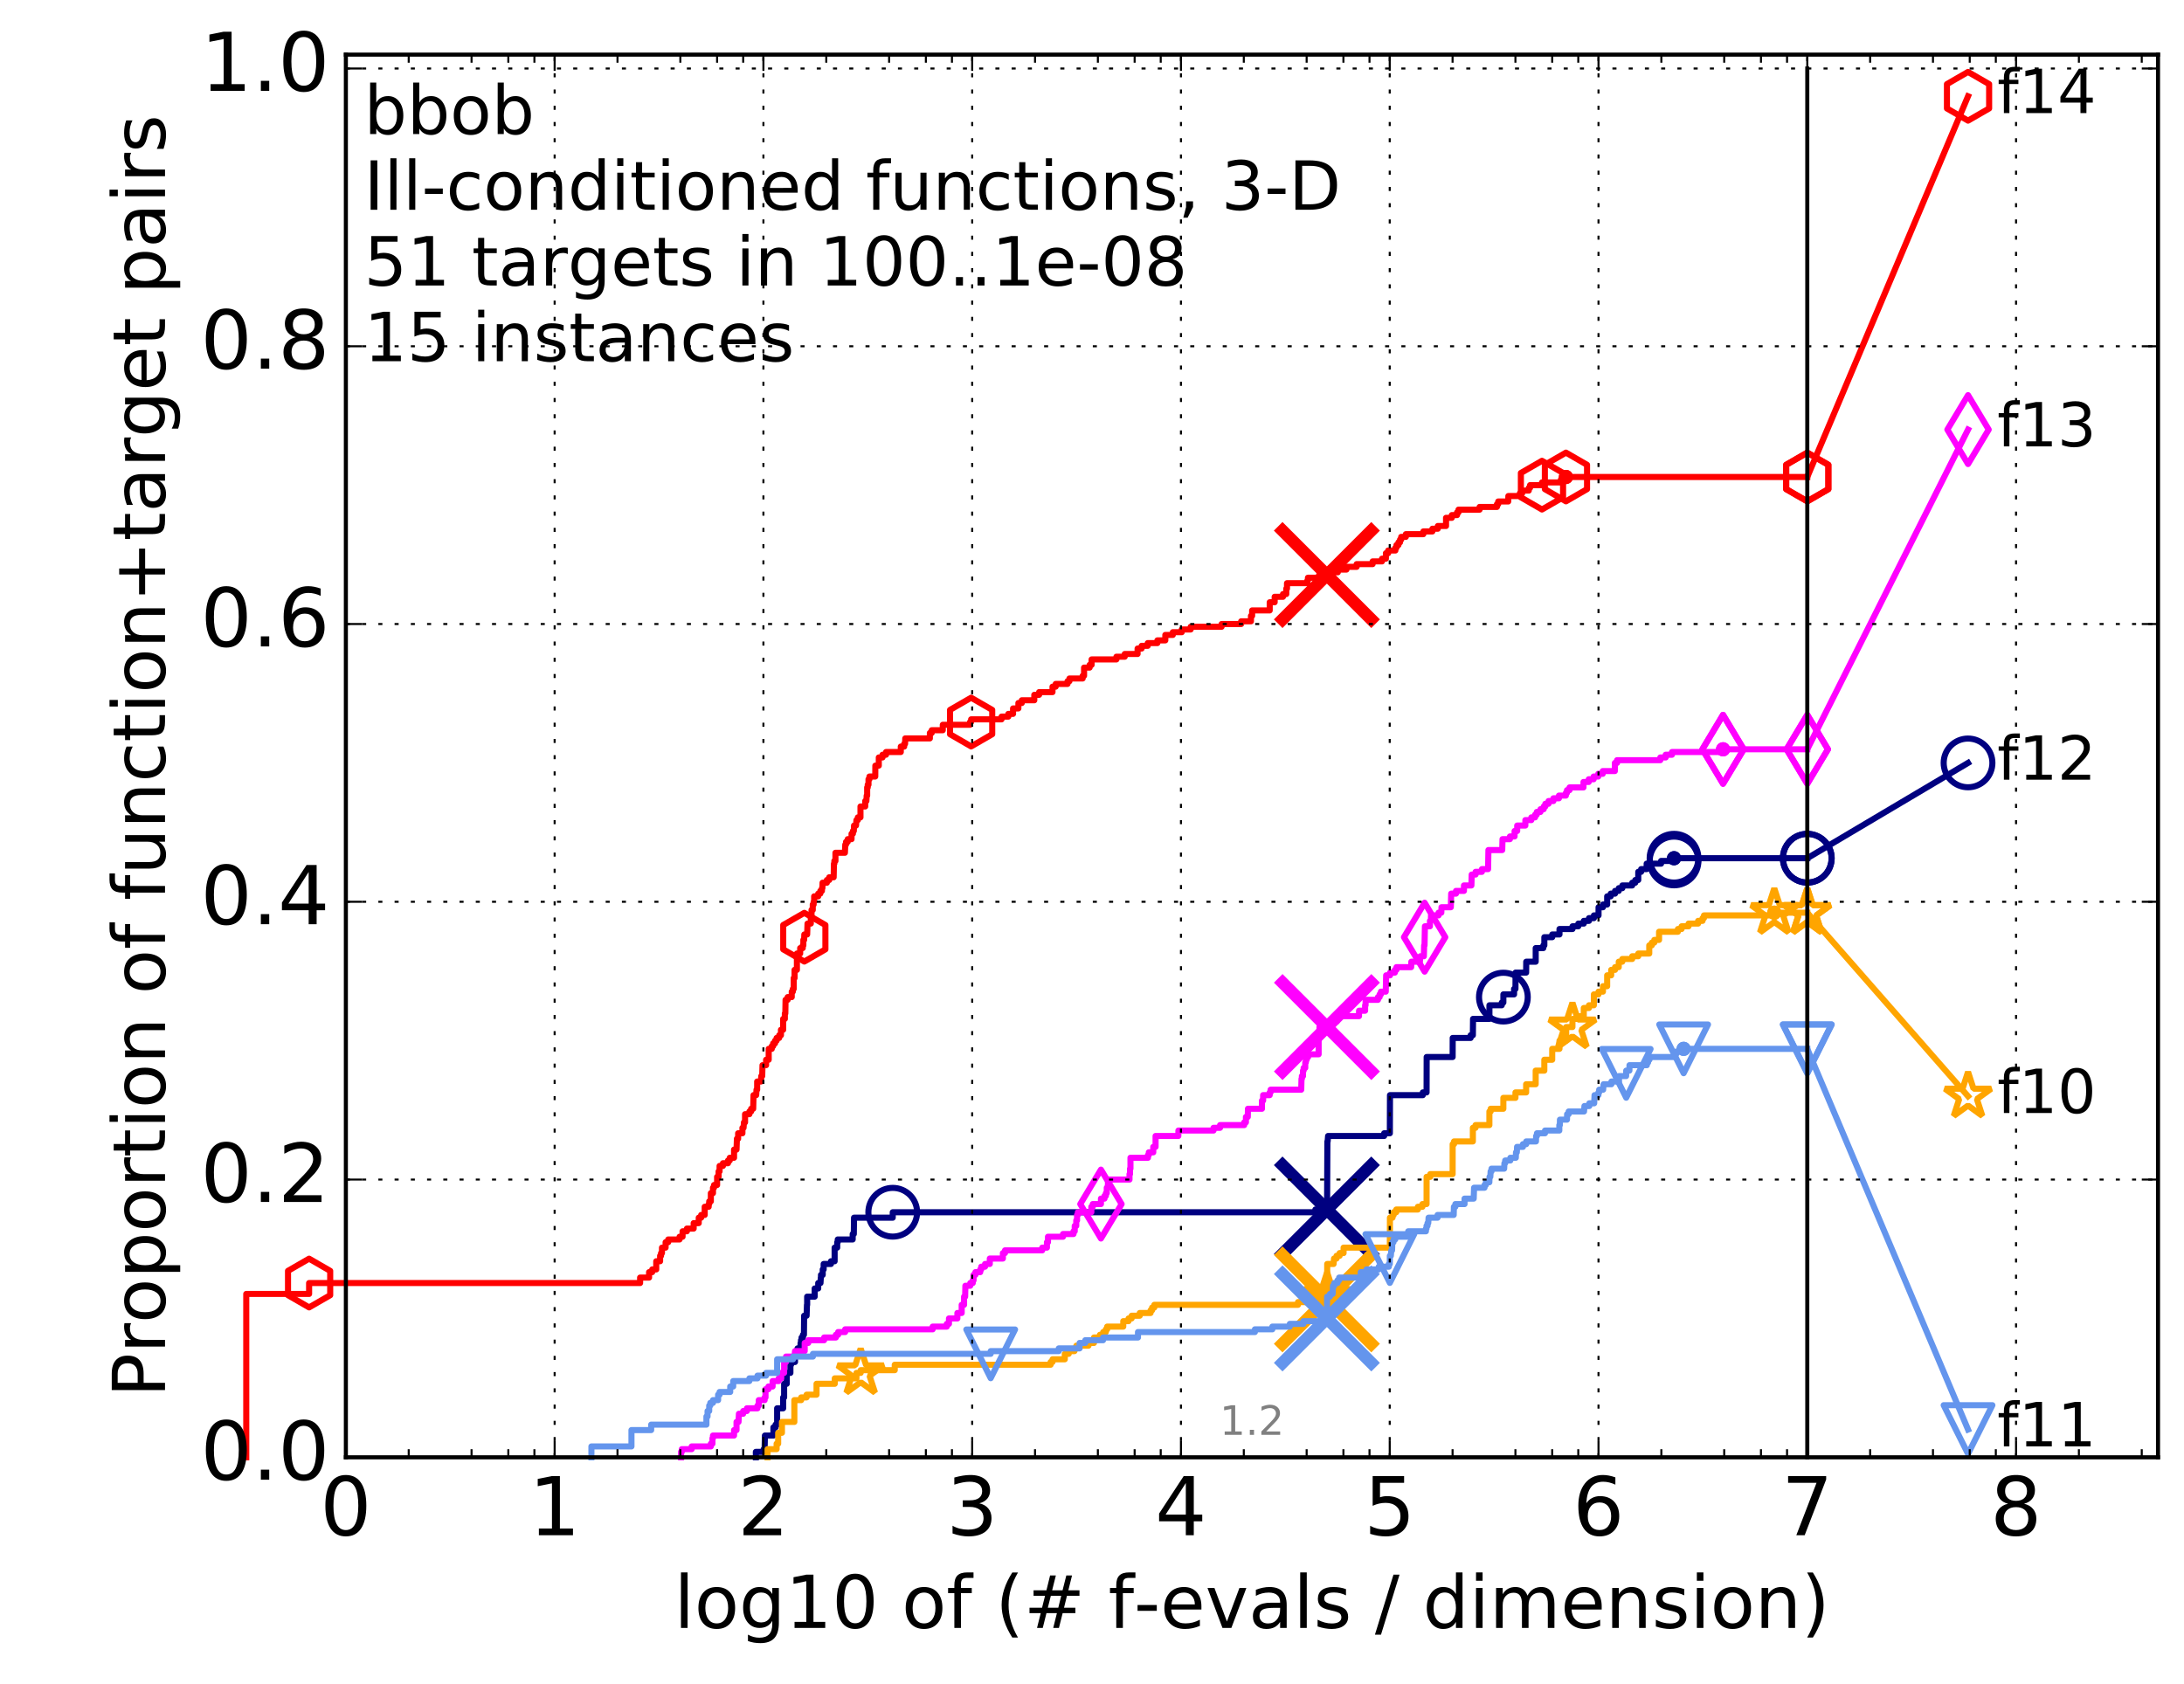 <?xml version="1.0" encoding="utf-8" standalone="no"?>
<!DOCTYPE svg PUBLIC "-//W3C//DTD SVG 1.1//EN"
  "http://www.w3.org/Graphics/SVG/1.1/DTD/svg11.dtd">
<!-- Created with matplotlib (http://matplotlib.org/) -->
<svg height="415pt" version="1.1" viewBox="0 0 538 415" width="538pt" xmlns="http://www.w3.org/2000/svg" xmlns:xlink="http://www.w3.org/1999/xlink">
 <defs>
  <style type="text/css">
*{stroke-linecap:butt;stroke-linejoin:round;stroke-miterlimit:100000;}
  </style>
 </defs>
 <g id="figure_1">
  <g id="patch_1">
   <path d="M 0 415.456 
L 538.8 415.456 
L 538.8 0 
L 0 0 
z
" style="fill:#ffffff;"/>
  </g>
  <g id="axes_1">
   <g id="patch_2">
    <path d="M 85.2 359.056 
L 531.6 359.056 
L 531.6 13.456 
L 85.2 13.456 
z
" style="fill:#ffffff;"/>
   </g>
   <g id="line2d_1">
    <defs>
     <path d="M 0 1.5 
C 0.398 1.5 0.779 1.342 1.061 1.061 
C 1.342 0.779 1.5 0.398 1.5 0 
C 1.5 -0.398 1.342 -0.779 1.061 -1.061 
C 0.779 -1.342 0.398 -1.5 0 -1.5 
C -0.398 -1.5 -0.779 -1.342 -1.061 -1.061 
C -1.342 -0.779 -1.5 -0.398 -1.5 0 
C -1.5 0.398 -1.342 0.779 -1.061 1.061 
C -0.779 1.342 -0.398 1.5 0 1.5 
z
" id="m0e1217f9f1" style="stroke:#000080;stroke-width:0.5;"/>
    </defs>
    <g>
     <use style="fill:#000080;stroke:#000080;stroke-width:0.5;" x="412.377" xlink:href="#m0e1217f9f1" y="211.45"/>
     <use style="fill:#000080;stroke:#000080;stroke-width:0.5;" x="412.377" xlink:href="#m0e1217f9f1" y="211.45"/>
    </g>
   </g>
   <g id="line2d_2">
    <path d="M 186.195 359.056 
L 186.195 357.714 
L 188.131 357.714 
L 188.131 357.044 
L 188.353 357.044 
L 188.426 353.689 
L 190.522 353.689 
L 190.522 351.676 
L 191.049 351.676 
L 191.049 351.005 
L 191.436 351.005 
L 191.436 346.979 
L 192.922 346.979 
L 192.922 344.296 
L 193.16 344.296 
L 193.16 340.941 
L 193.802 340.941 
L 193.802 338.257 
L 194.705 338.257 
L 194.705 336.244 
L 194.87 336.244 
L 194.87 335.574 
L 195.837 335.574 
L 195.837 334.232 
L 196.098 334.232 
L 196.15 332.89 
L 196.459 332.89 
L 196.459 332.219 
L 197.163 332.219 
L 197.212 330.877 
L 197.311 330.877 
L 197.311 330.206 
L 197.458 330.206 
L 197.458 329.535 
L 197.798 329.535 
L 197.798 328.864 
L 198.037 328.864 
L 198.085 324.168 
L 198.694 324.168 
L 198.786 321.484 
L 198.832 321.484 
L 198.832 319.471 
L 200.684 319.471 
L 200.684 317.458 
L 201.555 317.458 
L 201.555 316.116 
L 202.117 316.116 
L 202.196 314.774 
L 202.236 314.774 
L 202.236 314.104 
L 202.666 314.104 
L 202.666 312.762 
L 202.897 312.762 
L 202.897 311.42 
L 204.699 311.42 
L 204.699 310.749 
L 205.6 310.749 
L 205.6 307.394 
L 206.235 307.394 
L 206.235 306.052 
L 206.367 306.052 
L 206.367 305.381 
L 210.048 305.381 
L 210.048 304.039 
L 210.324 304.039 
L 210.379 300.014 
L 219.914 300.014 
L 219.914 298.672 
L 324.028 298.672 
L 324.028 298.001 
L 326.908 298.001 
L 326.982 281.228 
L 327.047 281.228 
L 327.153 279.886 
L 340.971 279.886 
L 340.971 279.215 
L 342.372 279.215 
L 342.403 269.822 
L 350.494 269.822 
L 350.494 269.151 
L 351.418 269.151 
L 351.44 260.429 
L 357.839 260.429 
L 357.855 255.732 
L 362.27 255.732 
L 362.27 255.061 
L 362.822 255.061 
L 362.867 251.035 
L 366.897 251.035 
L 366.901 247.681 
L 369.94 247.681 
L 369.94 247.01 
L 370.333 247.01 
L 370.341 244.997 
L 372.971 244.997 
L 372.971 243.655 
L 373.313 243.655 
L 373.343 239.629 
L 375.943 239.629 
L 375.969 236.946 
L 378.3 236.946 
L 378.302 233.591 
L 380.176 233.591 
L 380.176 232.92 
L 380.428 232.92 
L 380.43 230.907 
L 382.372 230.907 
L 382.372 230.236 
L 384.158 230.236 
L 384.159 228.894 
L 387.366 228.894 
L 387.366 228.223 
L 388.795 228.223 
L 388.795 227.553 
L 390.149 227.553 
L 390.149 226.882 
L 391.425 226.882 
L 391.425 226.211 
L 392.641 226.211 
L 392.641 225.54 
L 393.778 225.54 
L 393.786 223.527 
L 394.867 223.527 
L 394.867 222.856 
L 395.906 222.856 
L 395.906 220.843 
L 396.777 220.843 
L 396.777 220.172 
L 397.849 220.172 
L 397.849 219.501 
L 398.759 219.501 
L 398.759 218.83 
L 399.643 218.83 
L 399.643 218.159 
L 402.075 218.159 
L 402.075 217.488 
L 402.832 217.488 
L 402.832 216.818 
L 403.564 216.818 
L 403.564 214.805 
L 404.273 214.805 
L 404.273 214.134 
L 405.632 214.134 
L 405.632 212.792 
L 409.186 212.792 
L 409.186 212.121 
L 412.377 212.121 
L 412.377 211.45 
L 445.2 211.45 
L 445.2 211.45 
" style="fill:none;stroke:#000080;stroke-linecap:square;stroke-width:1.5;"/>
   </g>
   <g id="line2d_3">
    <defs>
     <path d="M 0 6 
C 1.591 6 3.117 5.368 4.243 4.243 
C 5.368 3.117 6 1.591 6 0 
C 6 -1.591 5.368 -3.117 4.243 -4.243 
C 3.117 -5.368 1.591 -6 0 -6 
C -1.591 -6 -3.117 -5.368 -4.243 -4.243 
C -5.368 -3.117 -6 -1.591 -6 0 
C -6 1.591 -5.368 3.117 -4.243 4.243 
C -3.117 5.368 -1.591 6 0 6 
z
" id="m9a50106c9d" style="stroke:#000080;stroke-width:1.5;"/>
    </defs>
    <g>
     <use style="fill:none;stroke:#000080;stroke-width:1.5;" x="219.914" xlink:href="#m9a50106c9d" y="298.672"/>
     <use style="fill:none;stroke:#000080;stroke-width:1.5;" x="370.341" xlink:href="#m9a50106c9d" y="245.668"/>
     <use style="fill:none;stroke:#000080;stroke-width:1.5;" x="412.377" xlink:href="#m9a50106c9d" y="212.121"/>
     <use style="fill:none;stroke:#000080;stroke-width:1.5;" x="412.377" xlink:href="#m9a50106c9d" y="211.45"/>
     <use style="fill:none;stroke:#000080;stroke-width:1.5;" x="445.2" xlink:href="#m9a50106c9d" y="211.45"/>
    </g>
   </g>
   <g id="line2d_4"/>
   <g id="line2d_5">
    <path clip-path="url(#pdea53bc285)" d="M 326.861 298.001 
" style="fill:none;stroke:#000080;stroke-linecap:square;"/>
    <defs>
     <path d="M -12 12 
L 12 -12 
M -12 -12 
L 12 12 
" id="mfe56bd6022" style="stroke:#000080;stroke-width:3.0;"/>
    </defs>
    <g clip-path="url(#pdea53bc285)">
     <use style="fill:#000080;stroke:#000080;stroke-width:3.0;" x="326.861" xlink:href="#mfe56bd6022" y="298.001"/>
    </g>
   </g>
   <g id="line2d_6">
    <defs>
     <path d="M 0 1.5 
C 0.398 1.5 0.779 1.342 1.061 1.061 
C 1.342 0.779 1.5 0.398 1.5 0 
C 1.5 -0.398 1.342 -0.779 1.061 -1.061 
C 0.779 -1.342 0.398 -1.5 0 -1.5 
C -0.398 -1.5 -0.779 -1.342 -1.061 -1.061 
C -1.342 -0.779 -1.5 -0.398 -1.5 0 
C -1.5 0.398 -1.342 0.779 -1.061 1.061 
C -0.779 1.342 -0.398 1.5 0 1.5 
z
" id="m7057d9b248" style="stroke:#ff00ff;stroke-width:0.5;"/>
    </defs>
    <g>
     <use style="fill:#ff00ff;stroke:#ff00ff;stroke-width:0.5;" x="424.451" xlink:href="#m7057d9b248" y="184.613"/>
     <use style="fill:#ff00ff;stroke:#ff00ff;stroke-width:0.5;" x="424.451" xlink:href="#m7057d9b248" y="184.613"/>
    </g>
   </g>
   <g id="line2d_7">
    <path d="M 167.777 359.056 
L 167.777 357.714 
L 167.961 357.714 
L 167.961 357.044 
L 170.387 357.044 
L 170.387 356.373 
L 175.107 356.373 
L 175.107 355.702 
L 175.502 355.702 
L 175.502 354.36 
L 175.632 354.36 
L 175.632 353.689 
L 180.823 353.689 
L 180.823 352.347 
L 181.432 352.347 
L 181.432 350.334 
L 181.928 350.334 
L 182.025 348.321 
L 183.073 348.321 
L 183.073 347.65 
L 183.985 347.65 
L 183.985 346.979 
L 186.596 346.979 
L 186.596 346.309 
L 186.911 346.309 
L 186.911 344.967 
L 188.353 344.967 
L 188.353 344.296 
L 188.572 344.296 
L 188.572 342.283 
L 189.288 342.283 
L 189.288 341.612 
L 190.321 341.612 
L 190.321 340.27 
L 191.817 340.27 
L 191.817 339.599 
L 192.437 339.599 
L 192.437 338.257 
L 193.16 338.257 
L 193.16 335.574 
L 193.629 335.574 
L 193.629 334.232 
L 195.731 334.232 
L 195.837 332.89 
L 198.227 332.89 
L 198.227 330.877 
L 199.106 330.877 
L 199.106 330.206 
L 203.011 330.206 
L 203.011 329.535 
L 205.903 329.535 
L 205.903 328.864 
L 206.465 328.864 
L 206.465 328.193 
L 208.193 328.193 
L 208.193 327.522 
L 229.749 327.522 
L 229.749 326.851 
L 233.228 326.851 
L 233.228 326.18 
L 233.764 326.18 
L 233.764 324.839 
L 235.838 324.839 
L 235.838 323.497 
L 236.9 323.497 
L 236.9 321.484 
L 237.485 321.484 
L 237.485 319.471 
L 237.752 319.471 
L 237.809 316.787 
L 239.012 316.787 
L 239.012 316.116 
L 239.627 316.116 
L 239.627 315.445 
L 239.826 315.445 
L 239.826 314.104 
L 240.276 314.104 
L 240.276 313.433 
L 241.465 313.433 
L 241.465 312.762 
L 241.716 312.762 
L 241.716 312.091 
L 242.653 312.091 
L 242.653 311.42 
L 243.823 311.42 
L 243.823 310.078 
L 247.049 310.078 
L 247.049 308.736 
L 247.568 308.736 
L 247.568 308.065 
L 256.738 308.065 
L 256.738 307.394 
L 257.897 307.394 
L 257.897 306.052 
L 258.157 306.052 
L 258.157 304.71 
L 261.86 304.71 
L 261.86 304.039 
L 264.441 304.039 
L 264.441 303.369 
L 264.744 303.369 
L 264.744 302.027 
L 265.12 302.027 
L 265.12 300.685 
L 265.318 300.685 
L 265.318 299.343 
L 265.514 299.343 
L 265.514 298.672 
L 268.836 298.672 
L 268.836 297.33 
L 269.187 297.33 
L 269.187 296.659 
L 271.203 296.659 
L 271.203 295.317 
L 272.078 295.317 
L 272.078 294.646 
L 272.415 294.646 
L 272.415 293.975 
L 272.64 293.975 
L 272.64 292.634 
L 272.885 292.634 
L 272.938 291.292 
L 273.205 291.292 
L 273.205 290.621 
L 278.237 290.621 
L 278.237 289.279 
L 278.362 289.279 
L 278.362 287.937 
L 278.475 287.937 
L 278.475 285.253 
L 282.784 285.253 
L 282.784 284.582 
L 282.995 284.582 
L 282.995 283.911 
L 284.092 283.911 
L 284.092 282.569 
L 284.662 282.569 
L 284.662 279.886 
L 290.267 279.886 
L 290.287 278.544 
L 298.934 278.544 
L 298.934 277.873 
L 300.548 277.873 
L 300.548 277.202 
L 306.494 277.202 
L 306.494 276.531 
L 306.917 276.531 
L 306.917 275.189 
L 307.377 275.189 
L 307.414 273.176 
L 310.868 273.176 
L 310.868 271.164 
L 311.156 271.164 
L 311.156 269.822 
L 312.774 269.822 
L 312.774 269.151 
L 312.994 269.151 
L 312.994 268.48 
L 320.543 268.48 
L 320.607 265.796 
L 320.702 265.796 
L 320.702 265.125 
L 320.978 265.125 
L 320.978 263.783 
L 321.132 263.783 
L 321.132 263.112 
L 321.531 263.112 
L 321.531 261.77 
L 321.682 261.77 
L 321.682 261.099 
L 321.895 261.099 
L 321.895 260.429 
L 322.244 260.429 
L 322.244 259.758 
L 324.828 259.758 
L 324.828 255.732 
L 325.037 255.732 
L 325.037 253.048 
L 326.962 253.048 
L 326.962 252.377 
L 328.062 252.377 
L 328.062 251.706 
L 329.288 251.706 
L 329.302 250.364 
L 334.773 250.364 
L 334.782 249.023 
L 336.274 249.023 
L 336.276 247.681 
L 336.389 247.681 
L 336.397 246.339 
L 339.439 246.339 
L 339.439 245.668 
L 339.851 245.668 
L 339.851 244.997 
L 340.168 244.997 
L 340.168 244.326 
L 341.363 244.326 
L 341.461 240.3 
L 342.425 240.3 
L 342.425 239.629 
L 343.608 239.629 
L 343.608 238.958 
L 344.001 238.958 
L 344.001 238.288 
L 347.62 238.288 
L 347.666 236.946 
L 349.766 236.946 
L 349.875 235.604 
L 350.748 235.604 
L 350.816 232.92 
L 350.915 232.92 
L 351.009 228.223 
L 352.244 228.223 
L 352.253 226.882 
L 352.489 226.882 
L 352.511 225.54 
L 354.37 225.54 
L 354.37 224.869 
L 355.054 224.869 
L 355.092 223.527 
L 357.389 223.527 
L 357.481 220.172 
L 358.67 220.172 
L 358.67 219.501 
L 360.625 219.501 
L 360.626 218.159 
L 362.461 218.159 
L 362.535 215.476 
L 363.493 215.476 
L 363.493 214.805 
L 365.046 214.805 
L 365.046 214.134 
L 366.57 214.134 
L 366.654 209.437 
L 370.055 209.437 
L 370.123 206.753 
L 371.951 206.753 
L 371.951 206.083 
L 373.096 206.083 
L 373.099 204.741 
L 373.741 204.741 
L 373.741 203.399 
L 375.752 203.399 
L 375.753 202.057 
L 377.228 202.057 
L 377.228 201.386 
L 378.151 201.386 
L 378.151 200.715 
L 378.568 200.715 
L 378.568 200.044 
L 379.473 200.044 
L 379.473 199.373 
L 380.27 199.373 
L 380.27 198.702 
L 380.673 198.702 
L 380.673 198.031 
L 381.468 198.031 
L 381.468 197.36 
L 382.658 197.36 
L 382.658 196.689 
L 384.027 196.689 
L 384.027 196.018 
L 385.731 196.018 
L 385.731 195.348 
L 386.009 195.348 
L 386.009 194.677 
L 386.638 194.677 
L 386.638 194.006 
L 390.068 194.006 
L 390.07 192.664 
L 391.367 192.664 
L 391.367 191.993 
L 392.573 191.993 
L 392.573 191.322 
L 393.712 191.322 
L 393.712 190.651 
L 394.817 190.651 
L 394.817 189.98 
L 397.795 189.98 
L 397.806 187.967 
L 398.344 187.967 
L 398.344 187.296 
L 408.998 187.296 
L 408.998 186.625 
L 410.32 186.625 
L 410.32 185.954 
L 411.87 185.954 
L 411.87 185.283 
L 424.451 185.283 
L 424.451 184.613 
L 445.2 184.613 
L 445.2 184.613 
" style="fill:none;stroke:#ff00ff;stroke-linecap:square;stroke-width:1.5;"/>
   </g>
   <g id="line2d_8">
    <defs>
     <path d="M -0 8.485 
L 5.091 0 
L 0 -8.485 
L -5.091 -0 
z
" id="mcf5dd5c1e7" style="stroke:#ff00ff;stroke-linejoin:miter;stroke-width:1.5;"/>
    </defs>
    <g>
     <use style="fill:none;stroke:#ff00ff;stroke-linejoin:miter;stroke-width:1.5;" x="271.203" xlink:href="#mcf5dd5c1e7" y="296.659"/>
     <use style="fill:none;stroke:#ff00ff;stroke-linejoin:miter;stroke-width:1.5;" x="350.939" xlink:href="#mcf5dd5c1e7" y="230.907"/>
     <use style="fill:none;stroke:#ff00ff;stroke-linejoin:miter;stroke-width:1.5;" x="424.451" xlink:href="#mcf5dd5c1e7" y="184.613"/>
     <use style="fill:none;stroke:#ff00ff;stroke-linejoin:miter;stroke-width:1.5;" x="424.451" xlink:href="#mcf5dd5c1e7" y="184.613"/>
     <use style="fill:none;stroke:#ff00ff;stroke-linejoin:miter;stroke-width:1.5;" x="445.2" xlink:href="#mcf5dd5c1e7" y="184.613"/>
    </g>
   </g>
   <g id="line2d_9"/>
   <g id="line2d_10">
    <path clip-path="url(#pdea53bc285)" d="M 326.872 253.048 
" style="fill:none;stroke:#ff00ff;stroke-linecap:square;"/>
    <defs>
     <path d="M -12 12 
L 12 -12 
M -12 -12 
L 12 12 
" id="m548591de2a" style="stroke:#ff00ff;stroke-width:3.0;"/>
    </defs>
    <g clip-path="url(#pdea53bc285)">
     <use style="fill:#ff00ff;stroke:#ff00ff;stroke-width:3.0;" x="326.872" xlink:href="#m548591de2a" y="253.048"/>
    </g>
   </g>
   <g id="line2d_11">
    <defs>
     <path d="M 0 1.5 
C 0.398 1.5 0.779 1.342 1.061 1.061 
C 1.342 0.779 1.5 0.398 1.5 0 
C 1.5 -0.398 1.342 -0.779 1.061 -1.061 
C 0.779 -1.342 0.398 -1.5 0 -1.5 
C -0.398 -1.5 -0.779 -1.342 -1.061 -1.061 
C -1.342 -0.779 -1.5 -0.398 -1.5 0 
C -1.5 0.398 -1.342 0.779 -1.061 1.061 
C -0.779 1.342 -0.398 1.5 0 1.5 
z
" id="m8530e558e3" style="stroke:#ffa500;stroke-width:0.5;"/>
    </defs>
    <g>
     <use style="fill:#ffa500;stroke:#ffa500;stroke-width:0.5;" x="437.074" xlink:href="#m8530e558e3" y="224.869"/>
     <use style="fill:#ffa500;stroke:#ffa500;stroke-width:0.5;" x="437.074" xlink:href="#m8530e558e3" y="224.869"/>
    </g>
   </g>
   <g id="line2d_12">
    <path d="M 189.076 359.056 
L 189.076 357.044 
L 191.308 357.044 
L 191.308 355.702 
L 191.691 355.702 
L 191.691 353.018 
L 192.62 353.018 
L 192.62 350.334 
L 195.678 350.334 
L 195.678 344.967 
L 197.36 344.967 
L 197.36 344.296 
L 198.694 344.296 
L 198.694 343.625 
L 201.144 343.625 
L 201.144 340.941 
L 205.634 340.941 
L 205.634 339.599 
L 210.974 339.599 
L 210.974 338.257 
L 212.017 338.257 
L 212.017 337.586 
L 220.409 337.586 
L 220.409 336.244 
L 258.806 336.244 
L 258.806 335.574 
L 259.28 335.574 
L 259.28 334.903 
L 262.301 334.903 
L 262.301 333.561 
L 263.266 333.561 
L 263.266 332.89 
L 264.686 332.89 
L 264.686 332.219 
L 265.149 332.219 
L 265.149 331.548 
L 268.135 331.548 
L 268.135 330.877 
L 269.492 330.877 
L 269.492 329.535 
L 270.951 329.535 
L 270.951 328.864 
L 271.757 328.864 
L 271.757 328.193 
L 272.411 328.193 
L 272.411 327.522 
L 272.734 327.522 
L 272.734 326.851 
L 276.702 326.851 
L 276.702 325.509 
L 278 325.509 
L 278 324.839 
L 278.771 324.839 
L 278.771 324.168 
L 280.762 324.168 
L 280.762 323.497 
L 283.429 323.497 
L 283.429 322.826 
L 283.803 322.826 
L 283.803 322.155 
L 284.35 322.155 
L 284.35 321.484 
L 319.748 321.484 
L 319.748 320.813 
L 323.71 320.813 
L 323.71 320.142 
L 326.913 320.142 
L 326.943 311.42 
L 328.511 311.42 
L 328.618 310.078 
L 329.243 310.078 
L 329.243 309.407 
L 329.997 309.407 
L 329.997 308.736 
L 330.973 308.736 
L 330.973 307.394 
L 342.366 307.394 
L 342.395 300.014 
L 343.034 300.014 
L 343.034 299.343 
L 343.311 299.343 
L 343.311 298.672 
L 343.949 298.672 
L 343.949 298.001 
L 349.27 298.001 
L 349.27 297.33 
L 350.397 297.33 
L 350.397 296.659 
L 351.415 296.659 
L 351.424 289.95 
L 352.325 289.95 
L 352.325 289.279 
L 357.836 289.279 
L 357.843 281.899 
L 358.179 281.899 
L 358.179 281.228 
L 362.82 281.228 
L 362.825 277.873 
L 363.477 277.873 
L 363.477 277.202 
L 366.891 277.202 
L 366.893 273.847 
L 367.208 273.847 
L 367.208 273.176 
L 370.333 273.176 
L 370.335 270.493 
L 373.314 270.493 
L 373.314 269.151 
L 375.944 269.151 
L 375.945 267.138 
L 378.296 267.138 
L 378.296 263.783 
L 380.425 263.783 
L 380.426 261.099 
L 382.367 261.099 
L 382.368 258.416 
L 384.155 258.416 
L 384.156 256.403 
L 385.81 256.403 
L 385.811 253.048 
L 387.35 253.048 
L 387.35 251.035 
L 388.792 251.035 
L 388.792 250.364 
L 390.145 250.364 
L 390.145 248.352 
L 391.423 248.352 
L 391.423 247.681 
L 392.629 247.681 
L 392.63 244.997 
L 393.775 244.997 
L 393.775 244.326 
L 394.864 244.326 
L 394.865 242.984 
L 395.903 242.984 
L 395.904 240.3 
L 396.896 240.3 
L 396.897 238.958 
L 397.846 238.958 
L 397.846 238.288 
L 398.758 238.288 
L 398.759 236.946 
L 399.634 236.946 
L 399.634 236.275 
L 402.073 236.275 
L 402.073 235.604 
L 403.562 235.604 
L 403.562 234.933 
L 406.272 234.933 
L 406.273 232.92 
L 406.902 232.92 
L 406.902 232.249 
L 407.514 232.249 
L 407.514 231.578 
L 408.689 231.578 
L 408.689 229.565 
L 413.327 229.565 
L 413.327 228.894 
L 414.239 228.894 
L 414.239 228.223 
L 415.957 228.223 
L 415.957 227.553 
L 418.31 227.553 
L 418.31 226.882 
L 419.4 226.882 
L 419.4 226.211 
L 419.752 226.211 
L 419.752 225.54 
L 437.074 225.54 
L 437.074 224.869 
L 445.2 224.869 
L 445.2 224.869 
" style="fill:none;stroke:#ffa500;stroke-linecap:square;stroke-width:1.5;"/>
   </g>
   <g id="line2d_13">
    <defs>
     <path d="M 0 -6 
L -1.347 -1.854 
L -5.706 -1.854 
L -2.18 0.708 
L -3.527 4.854 
L -0 2.292 
L 3.527 4.854 
L 2.18 0.708 
L 5.706 -1.854 
L 1.347 -1.854 
z
" id="mac0633ad3c" style="stroke:#ffa500;stroke-linejoin:bevel;stroke-width:1.5;"/>
    </defs>
    <g>
     <use style="fill:none;stroke:#ffa500;stroke-linejoin:bevel;stroke-width:1.5;" x="212.017" xlink:href="#mac0633ad3c" y="338.257"/>
     <use style="fill:none;stroke:#ffa500;stroke-linejoin:bevel;stroke-width:1.5;" x="326.916" xlink:href="#mac0633ad3c" y="319.471"/>
     <use style="fill:none;stroke:#ffa500;stroke-linejoin:bevel;stroke-width:1.5;" x="387.35" xlink:href="#mac0633ad3c" y="253.048"/>
     <use style="fill:none;stroke:#ffa500;stroke-linejoin:bevel;stroke-width:1.5;" x="437.074" xlink:href="#mac0633ad3c" y="224.869"/>
     <use style="fill:none;stroke:#ffa500;stroke-linejoin:bevel;stroke-width:1.5;" x="445.2" xlink:href="#mac0633ad3c" y="224.869"/>
    </g>
   </g>
   <g id="line2d_14"/>
   <g id="line2d_15">
    <path clip-path="url(#pdea53bc285)" d="M 326.861 320.142 
" style="fill:none;stroke:#ffa500;stroke-linecap:square;"/>
    <defs>
     <path d="M -12 12 
L 12 -12 
M -12 -12 
L 12 12 
" id="m882706aea5" style="stroke:#ffa500;stroke-width:3.0;"/>
    </defs>
    <g clip-path="url(#pdea53bc285)">
     <use style="fill:#ffa500;stroke:#ffa500;stroke-width:3.0;" x="326.861" xlink:href="#m882706aea5" y="320.142"/>
    </g>
   </g>
   <g id="line2d_16">
    <defs>
     <path d="M 0 1.5 
C 0.398 1.5 0.779 1.342 1.061 1.061 
C 1.342 0.779 1.5 0.398 1.5 0 
C 1.5 -0.398 1.342 -0.779 1.061 -1.061 
C 0.779 -1.342 0.398 -1.5 0 -1.5 
C -0.398 -1.5 -0.779 -1.342 -1.061 -1.061 
C -1.342 -0.779 -1.5 -0.398 -1.5 0 
C -1.5 0.398 -1.342 0.779 -1.061 1.061 
C -0.779 1.342 -0.398 1.5 0 1.5 
z
" id="mc34042cf35" style="stroke:#6495ed;stroke-width:0.5;"/>
    </defs>
    <g>
     <use style="fill:#6495ed;stroke:#6495ed;stroke-width:0.5;" x="414.743" xlink:href="#mc34042cf35" y="258.416"/>
     <use style="fill:#6495ed;stroke:#6495ed;stroke-width:0.5;" x="414.743" xlink:href="#mc34042cf35" y="258.416"/>
    </g>
   </g>
   <g id="line2d_17">
    <path d="M 145.685 359.056 
L 145.685 356.373 
L 155.553 356.373 
L 155.553 352.347 
L 160.409 352.347 
L 160.409 351.005 
L 174.017 351.005 
L 174.017 348.992 
L 174.295 348.992 
L 174.295 347.65 
L 174.704 347.65 
L 174.704 346.309 
L 174.973 346.309 
L 174.973 345.638 
L 175.632 345.638 
L 175.632 344.967 
L 176.895 344.967 
L 176.895 343.625 
L 177.26 343.625 
L 177.26 342.954 
L 179.877 342.954 
L 179.877 341.612 
L 180.616 341.612 
L 180.616 340.27 
L 184.602 340.27 
L 184.602 339.599 
L 186.596 339.599 
L 186.596 338.928 
L 188.717 338.928 
L 188.717 338.257 
L 191.436 338.257 
L 191.436 334.903 
L 195.359 334.903 
L 195.359 334.232 
L 200.256 334.232 
L 200.256 333.561 
L 244.043 333.561 
L 244.043 332.89 
L 260.813 332.89 
L 260.813 332.219 
L 265.944 332.219 
L 265.944 330.877 
L 267.347 330.877 
L 267.347 330.206 
L 271.722 330.206 
L 271.722 329.535 
L 280.325 329.535 
L 280.325 328.193 
L 309.128 328.193 
L 309.128 327.522 
L 313.42 327.522 
L 313.42 326.851 
L 317.726 326.851 
L 317.726 326.18 
L 321.081 326.18 
L 321.081 325.509 
L 325.392 325.509 
L 325.392 324.839 
L 326.868 324.839 
L 326.913 319.471 
L 327.612 319.471 
L 327.612 318.8 
L 328.276 318.8 
L 328.365 316.787 
L 328.677 316.787 
L 328.677 316.116 
L 329.482 316.116 
L 329.482 315.445 
L 329.877 315.445 
L 329.877 314.774 
L 335.192 314.774 
L 335.192 313.433 
L 336.618 313.433 
L 336.618 312.762 
L 339.639 312.762 
L 339.639 312.091 
L 342.126 312.091 
L 342.126 311.42 
L 342.36 311.42 
L 342.369 309.407 
L 342.615 309.407 
L 342.722 308.065 
L 342.916 308.065 
L 342.989 306.052 
L 343.269 306.052 
L 343.269 305.381 
L 343.692 305.381 
L 343.692 304.71 
L 346.894 304.71 
L 346.894 303.369 
L 351.255 303.369 
L 351.255 302.698 
L 351.406 302.698 
L 351.406 302.027 
L 351.652 302.027 
L 351.652 301.356 
L 351.832 301.356 
L 351.912 300.014 
L 354.128 300.014 
L 354.128 299.343 
L 358.101 299.343 
L 358.15 297.33 
L 358.509 297.33 
L 358.509 296.659 
L 360.773 296.659 
L 360.773 295.317 
L 363.03 295.317 
L 363.117 292.634 
L 365.694 292.634 
L 365.694 291.963 
L 366.015 291.963 
L 366.015 291.292 
L 366.884 291.292 
L 366.924 289.95 
L 367.123 289.95 
L 367.194 288.608 
L 367.412 288.608 
L 367.412 287.937 
L 370.531 287.937 
L 370.592 286.595 
L 370.781 286.595 
L 370.781 285.924 
L 372.056 285.924 
L 372.056 285.253 
L 373.401 285.253 
L 373.445 283.911 
L 373.651 283.911 
L 373.707 282.569 
L 375.153 282.569 
L 375.153 281.899 
L 375.966 281.899 
L 375.966 281.228 
L 378.366 281.228 
L 378.401 279.886 
L 378.611 279.886 
L 378.611 279.215 
L 380.59 279.215 
L 380.59 278.544 
L 384.117 278.544 
L 384.117 277.202 
L 384.251 277.202 
L 384.269 275.86 
L 386.003 275.86 
L 386.035 274.518 
L 386.419 274.518 
L 386.419 273.847 
L 390.207 273.847 
L 390.305 272.505 
L 391.505 272.505 
L 391.505 271.834 
L 392.708 271.834 
L 392.795 269.822 
L 393.75 269.822 
L 393.75 269.151 
L 393.933 269.151 
L 393.933 268.48 
L 394.914 268.48 
L 395.015 267.138 
L 396.95 267.138 
L 396.95 266.467 
L 398.818 266.467 
L 398.831 265.125 
L 400.577 265.125 
L 400.594 263.783 
L 401.386 263.783 
L 401.402 262.441 
L 405.679 262.441 
L 405.679 261.77 
L 405.991 261.77 
L 405.991 261.099 
L 406.325 261.099 
L 406.325 260.429 
L 412.399 260.429 
L 412.399 259.758 
L 412.895 259.758 
L 412.895 259.087 
L 414.743 259.087 
L 414.743 258.416 
L 445.2 258.416 
L 445.2 258.416 
" style="fill:none;stroke:#6495ed;stroke-linecap:square;stroke-width:1.5;"/>
   </g>
   <g id="line2d_18">
    <defs>
     <path d="M -0 6 
L 6 -6 
L -6 -6 
z
" id="m98780691b4" style="stroke:#6495ed;stroke-linejoin:miter;stroke-width:1.5;"/>
    </defs>
    <g>
     <use style="fill:none;stroke:#6495ed;stroke-linejoin:miter;stroke-width:1.5;" x="244.043" xlink:href="#m98780691b4" y="333.561"/>
     <use style="fill:none;stroke:#6495ed;stroke-linejoin:miter;stroke-width:1.5;" x="342.369" xlink:href="#m98780691b4" y="310.078"/>
     <use style="fill:none;stroke:#6495ed;stroke-linejoin:miter;stroke-width:1.5;" x="400.594" xlink:href="#m98780691b4" y="264.454"/>
     <use style="fill:none;stroke:#6495ed;stroke-linejoin:miter;stroke-width:1.5;" x="414.743" xlink:href="#m98780691b4" y="258.416"/>
     <use style="fill:none;stroke:#6495ed;stroke-linejoin:miter;stroke-width:1.5;" x="445.2" xlink:href="#m98780691b4" y="258.416"/>
    </g>
   </g>
   <g id="line2d_19"/>
   <g id="line2d_20">
    <path clip-path="url(#pdea53bc285)" d="M 326.861 324.839 
" style="fill:none;stroke:#6495ed;stroke-linecap:square;"/>
    <defs>
     <path d="M -12 12 
L 12 -12 
M -12 -12 
L 12 12 
" id="m21ed3148a2" style="stroke:#6495ed;stroke-width:3.0;"/>
    </defs>
    <g clip-path="url(#pdea53bc285)">
     <use style="fill:#6495ed;stroke:#6495ed;stroke-width:3.0;" x="326.861" xlink:href="#m21ed3148a2" y="324.839"/>
    </g>
   </g>
   <g id="line2d_21">
    <defs>
     <path d="M 0 1.5 
C 0.398 1.5 0.779 1.342 1.061 1.061 
C 1.342 0.779 1.5 0.398 1.5 0 
C 1.5 -0.398 1.342 -0.779 1.061 -1.061 
C 0.779 -1.342 0.398 -1.5 0 -1.5 
C -0.398 -1.5 -0.779 -1.342 -1.061 -1.061 
C -1.342 -0.779 -1.5 -0.398 -1.5 0 
C -1.5 0.398 -1.342 0.779 -1.061 1.061 
C -0.779 1.342 -0.398 1.5 0 1.5 
z
" id="m171df6e95c" style="stroke:#ff0000;stroke-width:0.5;"/>
    </defs>
    <g>
     <use style="fill:#ff0000;stroke:#ff0000;stroke-width:0.5;" x="385.751" xlink:href="#m171df6e95c" y="117.519"/>
     <use style="fill:#ff0000;stroke:#ff0000;stroke-width:0.5;" x="385.751" xlink:href="#m171df6e95c" y="117.519"/>
    </g>
   </g>
   <g id="line2d_22">
    <path d="M 60.662 359.056 
L 60.662 318.8 
L 76.144 318.8 
L 76.144 316.116 
L 157.682 316.116 
L 157.682 314.774 
L 159.89 314.774 
L 159.89 313.433 
L 160.664 313.433 
L 160.664 312.762 
L 161.657 312.762 
L 161.657 310.749 
L 162.608 310.749 
L 162.608 309.407 
L 162.839 309.407 
L 162.839 308.736 
L 163.068 308.736 
L 163.068 307.394 
L 163.962 307.394 
L 163.962 306.052 
L 164.609 306.052 
L 164.609 305.381 
L 167.405 305.381 
L 167.405 304.71 
L 168.143 304.71 
L 168.143 303.369 
L 169.207 303.369 
L 169.207 302.698 
L 170.875 302.698 
L 170.875 301.356 
L 172.124 301.356 
L 172.124 300.014 
L 172.724 300.014 
L 172.724 299.343 
L 173.594 299.343 
L 173.594 297.33 
L 174.569 297.33 
L 174.569 296.659 
L 174.704 296.659 
L 174.704 295.988 
L 175.107 295.988 
L 175.107 293.975 
L 175.632 293.975 
L 175.632 292.634 
L 175.891 292.634 
L 175.891 291.963 
L 176.648 291.963 
L 176.648 289.95 
L 177.017 289.95 
L 177.017 288.608 
L 177.26 288.608 
L 177.26 287.266 
L 178.089 287.266 
L 178.089 286.595 
L 179.334 286.595 
L 179.334 285.924 
L 179.769 285.924 
L 179.769 285.253 
L 180.823 285.253 
L 180.823 283.24 
L 181.432 283.24 
L 181.532 280.557 
L 181.829 280.557 
L 181.829 279.215 
L 182.886 279.215 
L 182.886 277.873 
L 183.166 277.873 
L 183.259 276.531 
L 183.534 276.531 
L 183.534 274.518 
L 184.602 274.518 
L 184.602 273.847 
L 185.032 273.847 
L 185.032 273.176 
L 185.538 273.176 
L 185.621 269.822 
L 186.276 269.822 
L 186.356 268.48 
L 186.516 268.48 
L 186.516 266.467 
L 187.453 266.467 
L 187.53 265.125 
L 187.757 265.125 
L 187.833 262.441 
L 188.717 262.441 
L 188.717 261.099 
L 189.359 261.099 
L 189.359 258.416 
L 190.118 258.416 
L 190.118 257.745 
L 190.455 257.745 
L 190.455 257.074 
L 190.918 257.074 
L 190.918 256.403 
L 191.308 256.403 
L 191.308 255.732 
L 191.942 255.732 
L 191.942 255.061 
L 192.376 255.061 
L 192.376 253.719 
L 192.922 253.719 
L 192.922 251.035 
L 193.337 251.035 
L 193.337 249.694 
L 193.454 249.694 
L 193.513 246.339 
L 194.031 246.339 
L 194.031 245.668 
L 195.034 245.668 
L 195.034 244.326 
L 195.305 244.326 
L 195.305 243.655 
L 195.519 243.655 
L 195.519 240.971 
L 195.731 240.971 
L 195.731 238.958 
L 196.305 238.958 
L 196.305 234.933 
L 197.113 234.933 
L 197.113 233.591 
L 197.749 233.591 
L 197.749 232.92 
L 197.894 232.92 
L 197.894 231.578 
L 198.085 231.578 
L 198.132 230.236 
L 198.832 230.236 
L 198.924 227.553 
L 199.733 227.553 
L 199.733 225.54 
L 199.909 225.54 
L 199.909 224.198 
L 200.213 224.198 
L 200.213 222.856 
L 200.428 222.856 
L 200.428 222.185 
L 200.556 222.185 
L 200.556 220.843 
L 201.555 220.843 
L 201.555 220.172 
L 202.077 220.172 
L 202.077 219.501 
L 202.471 219.501 
L 202.471 218.83 
L 202.588 218.83 
L 202.627 217.488 
L 203.687 217.488 
L 203.687 216.818 
L 204.271 216.818 
L 204.271 216.147 
L 205.361 216.147 
L 205.429 212.792 
L 205.532 212.792 
L 205.532 212.121 
L 205.802 212.121 
L 205.802 210.108 
L 208.132 210.108 
L 208.223 208.095 
L 208.403 208.095 
L 208.403 207.424 
L 208.818 207.424 
L 208.818 206.753 
L 209.768 206.753 
L 209.768 205.412 
L 210.103 205.412 
L 210.103 204.741 
L 210.324 204.741 
L 210.379 203.399 
L 210.867 203.399 
L 210.974 202.057 
L 211.318 202.057 
L 211.318 201.386 
L 211.966 201.386 
L 211.966 198.702 
L 213.134 198.702 
L 213.134 197.36 
L 213.423 197.36 
L 213.495 196.018 
L 213.614 196.018 
L 213.614 194.006 
L 213.755 194.006 
L 213.755 193.335 
L 213.943 193.335 
L 213.943 191.993 
L 214.175 191.993 
L 214.175 191.322 
L 215.608 191.322 
L 215.63 188.638 
L 216.48 188.638 
L 216.48 186.625 
L 217.399 186.625 
L 217.399 185.954 
L 218.263 185.954 
L 218.263 185.283 
L 221.898 185.283 
L 221.898 183.942 
L 222.733 183.942 
L 222.733 183.271 
L 222.952 183.271 
L 222.999 181.929 
L 229.059 181.929 
L 229.059 180.587 
L 229.518 180.587 
L 229.518 179.916 
L 232.241 179.916 
L 232.241 178.574 
L 238.943 178.574 
L 238.943 177.903 
L 239.224 177.903 
L 239.224 177.232 
L 246.717 177.232 
L 246.717 176.561 
L 248.387 176.561 
L 248.387 175.89 
L 249.551 175.89 
L 249.551 174.548 
L 250.864 174.548 
L 250.864 173.207 
L 251.711 173.207 
L 251.711 172.536 
L 254.784 172.536 
L 254.784 171.194 
L 255.975 171.194 
L 255.975 170.523 
L 259.271 170.523 
L 259.271 169.181 
L 260.055 169.181 
L 260.055 168.51 
L 262.969 168.51 
L 262.969 167.839 
L 263.44 167.839 
L 263.44 167.168 
L 266.7 167.168 
L 266.7 166.497 
L 267.045 166.497 
L 267.045 164.484 
L 268.418 164.484 
L 268.418 163.813 
L 268.902 163.813 
L 268.902 162.472 
L 275.016 162.472 
L 275.016 161.801 
L 277.065 161.801 
L 277.065 161.13 
L 280.229 161.13 
L 280.229 159.788 
L 281.231 159.788 
L 281.231 159.117 
L 282.731 159.117 
L 282.731 158.446 
L 285.106 158.446 
L 285.106 157.775 
L 287.061 157.775 
L 287.061 156.433 
L 288.909 156.433 
L 288.909 155.762 
L 291.109 155.762 
L 291.109 155.091 
L 293.309 155.091 
L 293.309 154.42 
L 300.925 154.42 
L 300.925 153.749 
L 305.748 153.749 
L 305.748 153.078 
L 308.158 153.078 
L 308.158 151.737 
L 308.446 151.737 
L 308.446 150.395 
L 312.778 150.395 
L 312.778 148.382 
L 313.997 148.382 
L 313.997 147.04 
L 316.049 147.04 
L 316.049 146.369 
L 316.859 146.369 
L 316.859 145.027 
L 317.037 145.027 
L 317.037 143.685 
L 322.05 143.685 
L 322.05 143.014 
L 322.191 143.014 
L 322.191 142.343 
L 324.93 142.343 
L 324.93 141.673 
L 328.322 141.673 
L 328.322 141.002 
L 329.558 141.002 
L 329.558 140.331 
L 331.681 140.331 
L 331.681 139.66 
L 334.193 139.66 
L 334.193 138.989 
L 338.127 138.989 
L 338.127 138.318 
L 340.435 138.318 
L 340.435 137.647 
L 341.398 137.647 
L 341.398 136.305 
L 341.959 136.305 
L 341.959 135.634 
L 343.732 135.634 
L 343.732 134.963 
L 344.003 134.963 
L 344.003 134.292 
L 344.49 134.292 
L 344.49 133.621 
L 344.883 133.621 
L 344.883 132.95 
L 345.166 132.95 
L 345.166 132.279 
L 346.309 132.279 
L 346.309 131.608 
L 350.62 131.608 
L 350.62 130.938 
L 352.853 130.938 
L 352.853 130.267 
L 354.189 130.267 
L 354.189 129.596 
L 356.211 129.596 
L 356.211 127.583 
L 357.633 127.583 
L 357.633 126.912 
L 358.924 126.912 
L 358.924 126.241 
L 359.281 126.241 
L 359.281 125.57 
L 364.48 125.57 
L 364.48 124.899 
L 368.748 124.899 
L 368.748 124.228 
L 369.064 124.228 
L 369.064 123.557 
L 371.53 123.557 
L 371.562 122.215 
L 374.393 122.215 
L 374.393 121.544 
L 374.964 121.544 
L 374.964 120.873 
L 376.596 120.873 
L 376.596 120.203 
L 376.906 120.203 
L 376.906 119.532 
L 379.845 119.532 
L 379.845 118.861 
L 384.494 118.861 
L 384.494 118.19 
L 385.751 118.19 
L 385.751 117.519 
L 445.2 117.519 
L 445.2 117.519 
" style="fill:none;stroke:#ff0000;stroke-linecap:square;stroke-width:1.5;"/>
   </g>
   <g id="line2d_23">
    <defs>
     <path d="M 0 -6 
L -5.196 -3 
L -5.196 3 
L -0 6 
L 5.196 3 
L 5.196 -3 
z
" id="m7b618dd91c" style="stroke:#ff0000;stroke-linejoin:miter;stroke-width:1.5;"/>
    </defs>
    <g>
     <use style="fill:none;stroke:#ff0000;stroke-linejoin:miter;stroke-width:1.5;" x="76.144" xlink:href="#m7b618dd91c" y="316.116"/>
     <use style="fill:none;stroke:#ff0000;stroke-linejoin:miter;stroke-width:1.5;" x="198.132" xlink:href="#m7b618dd91c" y="230.907"/>
     <use style="fill:none;stroke:#ff0000;stroke-linejoin:miter;stroke-width:1.5;" x="239.224" xlink:href="#m7b618dd91c" y="177.903"/>
     <use style="fill:none;stroke:#ff0000;stroke-linejoin:miter;stroke-width:1.5;" x="379.845" xlink:href="#m7b618dd91c" y="119.532"/>
     <use style="fill:none;stroke:#ff0000;stroke-linejoin:miter;stroke-width:1.5;" x="385.751" xlink:href="#m7b618dd91c" y="117.519"/>
     <use style="fill:none;stroke:#ff0000;stroke-linejoin:miter;stroke-width:1.5;" x="445.2" xlink:href="#m7b618dd91c" y="117.519"/>
    </g>
   </g>
   <g id="line2d_24"/>
   <g id="line2d_25">
    <path clip-path="url(#pdea53bc285)" d="M 326.861 141.673 
" style="fill:none;stroke:#ff0000;stroke-linecap:square;"/>
    <defs>
     <path d="M -12 12 
L 12 -12 
M -12 -12 
L 12 12 
" id="m76439b0a47" style="stroke:#ff0000;stroke-width:3.0;"/>
    </defs>
    <g clip-path="url(#pdea53bc285)">
     <use style="fill:#ff0000;stroke:#ff0000;stroke-width:3.0;" x="326.861" xlink:href="#m76439b0a47" y="141.673"/>
    </g>
   </g>
   <g id="line2d_26">
    <path d="M 445.2 258.416 
L 484.8 352.213 
" style="fill:none;stroke:#6495ed;stroke-linecap:square;stroke-width:1.5;"/>
    <g>
     <use style="fill:none;stroke:#6495ed;stroke-linejoin:miter;stroke-width:1.5;" x="445.2" xlink:href="#m98780691b4" y="258.416"/>
     <use style="fill:none;stroke:#6495ed;stroke-linejoin:miter;stroke-width:1.5;" x="484.8" xlink:href="#m98780691b4" y="352.213"/>
    </g>
   </g>
   <g id="line2d_27">
    <path d="M 445.2 224.869 
L 484.8 270.09 
" style="fill:none;stroke:#ffa500;stroke-linecap:square;stroke-width:1.5;"/>
    <g>
     <use style="fill:none;stroke:#ffa500;stroke-linejoin:bevel;stroke-width:1.5;" x="445.2" xlink:href="#mac0633ad3c" y="224.869"/>
     <use style="fill:none;stroke:#ffa500;stroke-linejoin:bevel;stroke-width:1.5;" x="484.8" xlink:href="#mac0633ad3c" y="270.09"/>
    </g>
   </g>
   <g id="line2d_28">
    <path d="M 445.2 211.45 
L 484.8 187.967 
" style="fill:none;stroke:#000080;stroke-linecap:square;stroke-width:1.5;"/>
    <g>
     <use style="fill:none;stroke:#000080;stroke-width:1.5;" x="445.2" xlink:href="#m9a50106c9d" y="211.45"/>
     <use style="fill:none;stroke:#000080;stroke-width:1.5;" x="484.8" xlink:href="#m9a50106c9d" y="187.967"/>
    </g>
   </g>
   <g id="line2d_29">
    <path d="M 445.2 184.613 
L 484.8 105.844 
" style="fill:none;stroke:#ff00ff;stroke-linecap:square;stroke-width:1.5;"/>
    <g>
     <use style="fill:none;stroke:#ff00ff;stroke-linejoin:miter;stroke-width:1.5;" x="445.2" xlink:href="#mcf5dd5c1e7" y="184.613"/>
     <use style="fill:none;stroke:#ff00ff;stroke-linejoin:miter;stroke-width:1.5;" x="484.8" xlink:href="#mcf5dd5c1e7" y="105.844"/>
    </g>
   </g>
   <g id="line2d_30">
    <path d="M 445.2 117.519 
L 484.8 23.722 
" style="fill:none;stroke:#ff0000;stroke-linecap:square;stroke-width:1.5;"/>
    <g>
     <use style="fill:none;stroke:#ff0000;stroke-linejoin:miter;stroke-width:1.5;" x="445.2" xlink:href="#m7b618dd91c" y="117.519"/>
     <use style="fill:none;stroke:#ff0000;stroke-linejoin:miter;stroke-width:1.5;" x="484.8" xlink:href="#m7b618dd91c" y="23.722"/>
    </g>
   </g>
   <g id="line2d_31">
    <path d="M 445.2 359.056 
L 445.2 16.878 
" style="fill:none;stroke:#000000;stroke-linecap:square;"/>
   </g>
   <g id="patch_3">
    <path d="M 85.2 13.456 
L 531.6 13.456 
" style="fill:none;stroke:#000000;stroke-linecap:square;stroke-linejoin:miter;"/>
   </g>
   <g id="patch_4">
    <path d="M 531.6 359.056 
L 531.6 13.456 
" style="fill:none;stroke:#000000;stroke-linecap:square;stroke-linejoin:miter;"/>
   </g>
   <g id="patch_5">
    <path d="M 85.2 359.056 
L 531.6 359.056 
" style="fill:none;stroke:#000000;stroke-linecap:square;stroke-linejoin:miter;"/>
   </g>
   <g id="patch_6">
    <path d="M 85.2 359.056 
L 85.2 13.456 
" style="fill:none;stroke:#000000;stroke-linecap:square;stroke-linejoin:miter;"/>
   </g>
   <g id="matplotlib.axis_1">
    <g id="xtick_1">
     <g id="line2d_32">
      <path clip-path="url(#pdea53bc285)" d="M 85.2 359.056 
L 85.2 13.456 
" style="fill:none;stroke:#000000;stroke-dasharray:1,3;stroke-dashoffset:0.0;stroke-width:0.5;"/>
     </g>
     <g id="line2d_33">
      <defs>
       <path d="M 0 0 
L 0 -4 
" id="m6205b6cbab" style="stroke:#000000;stroke-width:0.5;"/>
      </defs>
      <g>
       <use style="stroke:#000000;stroke-width:0.5;" x="85.2" xlink:href="#m6205b6cbab" y="359.056"/>
      </g>
     </g>
     <g id="line2d_34">
      <defs>
       <path d="M 0 0 
L 0 4 
" id="m9aeeceab12" style="stroke:#000000;stroke-width:0.5;"/>
      </defs>
      <g>
       <use style="stroke:#000000;stroke-width:0.5;" x="85.2" xlink:href="#m9aeeceab12" y="13.456"/>
      </g>
     </g>
     <g id="text_1">
      <!-- 0 -->
      <defs>
       <path d="M 31.781 66.406 
Q 24.172 66.406 20.328 58.906 
Q 16.5 51.422 16.5 36.375 
Q 16.5 21.391 20.328 13.891 
Q 24.172 6.391 31.781 6.391 
Q 39.453 6.391 43.281 13.891 
Q 47.125 21.391 47.125 36.375 
Q 47.125 51.422 43.281 58.906 
Q 39.453 66.406 31.781 66.406 
M 31.781 74.219 
Q 44.047 74.219 50.516 64.516 
Q 56.984 54.828 56.984 36.375 
Q 56.984 17.969 50.516 8.266 
Q 44.047 -1.422 31.781 -1.422 
Q 19.531 -1.422 13.062 8.266 
Q 6.594 17.969 6.594 36.375 
Q 6.594 54.828 13.062 64.516 
Q 19.531 74.219 31.781 74.219 
" id="BitstreamVeraSans-Roman-30"/>
      </defs>
      <g transform="translate(78.838 378.253)scale(0.2 -0.2)">
       <use xlink:href="#BitstreamVeraSans-Roman-30"/>
      </g>
     </g>
    </g>
    <g id="xtick_2">
     <g id="line2d_35">
      <path clip-path="url(#pdea53bc285)" d="M 136.629 359.056 
L 136.629 13.456 
" style="fill:none;stroke:#000000;stroke-dasharray:1,3;stroke-dashoffset:0.0;stroke-width:0.5;"/>
     </g>
     <g id="line2d_36">
      <g>
       <use style="stroke:#000000;stroke-width:0.5;" x="136.629" xlink:href="#m6205b6cbab" y="359.056"/>
      </g>
     </g>
     <g id="line2d_37">
      <g>
       <use style="stroke:#000000;stroke-width:0.5;" x="136.629" xlink:href="#m9aeeceab12" y="13.456"/>
      </g>
     </g>
     <g id="text_2">
      <!-- 1 -->
      <defs>
       <path d="M 12.406 8.297 
L 28.516 8.297 
L 28.516 63.922 
L 10.984 60.406 
L 10.984 69.391 
L 28.422 72.906 
L 38.281 72.906 
L 38.281 8.297 
L 54.391 8.297 
L 54.391 0 
L 12.406 0 
z
" id="BitstreamVeraSans-Roman-31"/>
      </defs>
      <g transform="translate(130.266 378.253)scale(0.2 -0.2)">
       <use xlink:href="#BitstreamVeraSans-Roman-31"/>
      </g>
     </g>
    </g>
    <g id="xtick_3">
     <g id="line2d_38">
      <path clip-path="url(#pdea53bc285)" d="M 188.057 359.056 
L 188.057 13.456 
" style="fill:none;stroke:#000000;stroke-dasharray:1,3;stroke-dashoffset:0.0;stroke-width:0.5;"/>
     </g>
     <g id="line2d_39">
      <g>
       <use style="stroke:#000000;stroke-width:0.5;" x="188.057" xlink:href="#m6205b6cbab" y="359.056"/>
      </g>
     </g>
     <g id="line2d_40">
      <g>
       <use style="stroke:#000000;stroke-width:0.5;" x="188.057" xlink:href="#m9aeeceab12" y="13.456"/>
      </g>
     </g>
     <g id="text_3">
      <!-- 2 -->
      <defs>
       <path d="M 19.188 8.297 
L 53.609 8.297 
L 53.609 0 
L 7.328 0 
L 7.328 8.297 
Q 12.938 14.109 22.625 23.891 
Q 32.328 33.688 34.812 36.531 
Q 39.547 41.844 41.422 45.531 
Q 43.312 49.219 43.312 52.781 
Q 43.312 58.594 39.234 62.25 
Q 35.156 65.922 28.609 65.922 
Q 23.969 65.922 18.812 64.312 
Q 13.672 62.703 7.812 59.422 
L 7.812 69.391 
Q 13.766 71.781 18.938 73 
Q 24.125 74.219 28.422 74.219 
Q 39.75 74.219 46.484 68.547 
Q 53.219 62.891 53.219 53.422 
Q 53.219 48.922 51.531 44.891 
Q 49.859 40.875 45.406 35.406 
Q 44.188 33.984 37.641 27.219 
Q 31.109 20.453 19.188 8.297 
" id="BitstreamVeraSans-Roman-32"/>
      </defs>
      <g transform="translate(181.695 378.253)scale(0.2 -0.2)">
       <use xlink:href="#BitstreamVeraSans-Roman-32"/>
      </g>
     </g>
    </g>
    <g id="xtick_4">
     <g id="line2d_41">
      <path clip-path="url(#pdea53bc285)" d="M 239.486 359.056 
L 239.486 13.456 
" style="fill:none;stroke:#000000;stroke-dasharray:1,3;stroke-dashoffset:0.0;stroke-width:0.5;"/>
     </g>
     <g id="line2d_42">
      <g>
       <use style="stroke:#000000;stroke-width:0.5;" x="239.486" xlink:href="#m6205b6cbab" y="359.056"/>
      </g>
     </g>
     <g id="line2d_43">
      <g>
       <use style="stroke:#000000;stroke-width:0.5;" x="239.486" xlink:href="#m9aeeceab12" y="13.456"/>
      </g>
     </g>
     <g id="text_4">
      <!-- 3 -->
      <defs>
       <path d="M 40.578 39.312 
Q 47.656 37.797 51.625 33 
Q 55.609 28.219 55.609 21.188 
Q 55.609 10.406 48.188 4.484 
Q 40.766 -1.422 27.094 -1.422 
Q 22.516 -1.422 17.656 -0.516 
Q 12.797 0.391 7.625 2.203 
L 7.625 11.719 
Q 11.719 9.328 16.594 8.109 
Q 21.484 6.891 26.812 6.891 
Q 36.078 6.891 40.938 10.547 
Q 45.797 14.203 45.797 21.188 
Q 45.797 27.641 41.281 31.266 
Q 36.766 34.906 28.719 34.906 
L 20.219 34.906 
L 20.219 43.016 
L 29.109 43.016 
Q 36.375 43.016 40.234 45.922 
Q 44.094 48.828 44.094 54.297 
Q 44.094 59.906 40.109 62.906 
Q 36.141 65.922 28.719 65.922 
Q 24.656 65.922 20.016 65.031 
Q 15.375 64.156 9.812 62.312 
L 9.812 71.094 
Q 15.438 72.656 20.344 73.438 
Q 25.25 74.219 29.594 74.219 
Q 40.828 74.219 47.359 69.109 
Q 53.906 64.016 53.906 55.328 
Q 53.906 49.266 50.438 45.094 
Q 46.969 40.922 40.578 39.312 
" id="BitstreamVeraSans-Roman-33"/>
      </defs>
      <g transform="translate(233.123 378.253)scale(0.2 -0.2)">
       <use xlink:href="#BitstreamVeraSans-Roman-33"/>
      </g>
     </g>
    </g>
    <g id="xtick_5">
     <g id="line2d_44">
      <path clip-path="url(#pdea53bc285)" d="M 290.914 359.056 
L 290.914 13.456 
" style="fill:none;stroke:#000000;stroke-dasharray:1,3;stroke-dashoffset:0.0;stroke-width:0.5;"/>
     </g>
     <g id="line2d_45">
      <g>
       <use style="stroke:#000000;stroke-width:0.5;" x="290.914" xlink:href="#m6205b6cbab" y="359.056"/>
      </g>
     </g>
     <g id="line2d_46">
      <g>
       <use style="stroke:#000000;stroke-width:0.5;" x="290.914" xlink:href="#m9aeeceab12" y="13.456"/>
      </g>
     </g>
     <g id="text_5">
      <!-- 4 -->
      <defs>
       <path d="M 37.797 64.312 
L 12.891 25.391 
L 37.797 25.391 
z
M 35.203 72.906 
L 47.609 72.906 
L 47.609 25.391 
L 58.016 25.391 
L 58.016 17.188 
L 47.609 17.188 
L 47.609 0 
L 37.797 0 
L 37.797 17.188 
L 4.891 17.188 
L 4.891 26.703 
z
" id="BitstreamVeraSans-Roman-34"/>
      </defs>
      <g transform="translate(284.552 378.253)scale(0.2 -0.2)">
       <use xlink:href="#BitstreamVeraSans-Roman-34"/>
      </g>
     </g>
    </g>
    <g id="xtick_6">
     <g id="line2d_47">
      <path clip-path="url(#pdea53bc285)" d="M 342.343 359.056 
L 342.343 13.456 
" style="fill:none;stroke:#000000;stroke-dasharray:1,3;stroke-dashoffset:0.0;stroke-width:0.5;"/>
     </g>
     <g id="line2d_48">
      <g>
       <use style="stroke:#000000;stroke-width:0.5;" x="342.343" xlink:href="#m6205b6cbab" y="359.056"/>
      </g>
     </g>
     <g id="line2d_49">
      <g>
       <use style="stroke:#000000;stroke-width:0.5;" x="342.343" xlink:href="#m9aeeceab12" y="13.456"/>
      </g>
     </g>
     <g id="text_6">
      <!-- 5 -->
      <defs>
       <path d="M 10.797 72.906 
L 49.516 72.906 
L 49.516 64.594 
L 19.828 64.594 
L 19.828 46.734 
Q 21.969 47.469 24.109 47.828 
Q 26.266 48.188 28.422 48.188 
Q 40.625 48.188 47.75 41.5 
Q 54.891 34.812 54.891 23.391 
Q 54.891 11.625 47.562 5.094 
Q 40.234 -1.422 26.906 -1.422 
Q 22.312 -1.422 17.547 -0.641 
Q 12.797 0.141 7.719 1.703 
L 7.719 11.625 
Q 12.109 9.234 16.797 8.062 
Q 21.484 6.891 26.703 6.891 
Q 35.156 6.891 40.078 11.328 
Q 45.016 15.766 45.016 23.391 
Q 45.016 31 40.078 35.438 
Q 35.156 39.891 26.703 39.891 
Q 22.75 39.891 18.812 39.016 
Q 14.891 38.141 10.797 36.281 
z
" id="BitstreamVeraSans-Roman-35"/>
      </defs>
      <g transform="translate(335.98 378.253)scale(0.2 -0.2)">
       <use xlink:href="#BitstreamVeraSans-Roman-35"/>
      </g>
     </g>
    </g>
    <g id="xtick_7">
     <g id="line2d_50">
      <path clip-path="url(#pdea53bc285)" d="M 393.771 359.056 
L 393.771 13.456 
" style="fill:none;stroke:#000000;stroke-dasharray:1,3;stroke-dashoffset:0.0;stroke-width:0.5;"/>
     </g>
     <g id="line2d_51">
      <g>
       <use style="stroke:#000000;stroke-width:0.5;" x="393.771" xlink:href="#m6205b6cbab" y="359.056"/>
      </g>
     </g>
     <g id="line2d_52">
      <g>
       <use style="stroke:#000000;stroke-width:0.5;" x="393.771" xlink:href="#m9aeeceab12" y="13.456"/>
      </g>
     </g>
     <g id="text_7">
      <!-- 6 -->
      <defs>
       <path d="M 33.016 40.375 
Q 26.375 40.375 22.484 35.828 
Q 18.609 31.297 18.609 23.391 
Q 18.609 15.531 22.484 10.953 
Q 26.375 6.391 33.016 6.391 
Q 39.656 6.391 43.531 10.953 
Q 47.406 15.531 47.406 23.391 
Q 47.406 31.297 43.531 35.828 
Q 39.656 40.375 33.016 40.375 
M 52.594 71.297 
L 52.594 62.312 
Q 48.875 64.062 45.094 64.984 
Q 41.312 65.922 37.594 65.922 
Q 27.828 65.922 22.672 59.328 
Q 17.531 52.734 16.797 39.406 
Q 19.672 43.656 24.016 45.922 
Q 28.375 48.188 33.594 48.188 
Q 44.578 48.188 50.953 41.516 
Q 57.328 34.859 57.328 23.391 
Q 57.328 12.156 50.688 5.359 
Q 44.047 -1.422 33.016 -1.422 
Q 20.359 -1.422 13.672 8.266 
Q 6.984 17.969 6.984 36.375 
Q 6.984 53.656 15.188 63.938 
Q 23.391 74.219 37.203 74.219 
Q 40.922 74.219 44.703 73.484 
Q 48.484 72.75 52.594 71.297 
" id="BitstreamVeraSans-Roman-36"/>
      </defs>
      <g transform="translate(387.409 378.253)scale(0.2 -0.2)">
       <use xlink:href="#BitstreamVeraSans-Roman-36"/>
      </g>
     </g>
    </g>
    <g id="xtick_8">
     <g id="line2d_53">
      <path clip-path="url(#pdea53bc285)" d="M 445.2 359.056 
L 445.2 13.456 
" style="fill:none;stroke:#000000;stroke-dasharray:1,3;stroke-dashoffset:0.0;stroke-width:0.5;"/>
     </g>
     <g id="line2d_54">
      <g>
       <use style="stroke:#000000;stroke-width:0.5;" x="445.2" xlink:href="#m6205b6cbab" y="359.056"/>
      </g>
     </g>
     <g id="line2d_55">
      <g>
       <use style="stroke:#000000;stroke-width:0.5;" x="445.2" xlink:href="#m9aeeceab12" y="13.456"/>
      </g>
     </g>
     <g id="text_8">
      <!-- 7 -->
      <defs>
       <path d="M 8.203 72.906 
L 55.078 72.906 
L 55.078 68.703 
L 28.609 0 
L 18.312 0 
L 43.219 64.594 
L 8.203 64.594 
z
" id="BitstreamVeraSans-Roman-37"/>
      </defs>
      <g transform="translate(438.837 378.253)scale(0.2 -0.2)">
       <use xlink:href="#BitstreamVeraSans-Roman-37"/>
      </g>
     </g>
    </g>
    <g id="xtick_9">
     <g id="line2d_56">
      <path clip-path="url(#pdea53bc285)" d="M 496.629 359.056 
L 496.629 13.456 
" style="fill:none;stroke:#000000;stroke-dasharray:1,3;stroke-dashoffset:0.0;stroke-width:0.5;"/>
     </g>
     <g id="line2d_57">
      <g>
       <use style="stroke:#000000;stroke-width:0.5;" x="496.629" xlink:href="#m6205b6cbab" y="359.056"/>
      </g>
     </g>
     <g id="line2d_58">
      <g>
       <use style="stroke:#000000;stroke-width:0.5;" x="496.629" xlink:href="#m9aeeceab12" y="13.456"/>
      </g>
     </g>
     <g id="text_9">
      <!-- 8 -->
      <defs>
       <path d="M 31.781 34.625 
Q 24.75 34.625 20.719 30.859 
Q 16.703 27.094 16.703 20.516 
Q 16.703 13.922 20.719 10.156 
Q 24.75 6.391 31.781 6.391 
Q 38.812 6.391 42.859 10.172 
Q 46.922 13.969 46.922 20.516 
Q 46.922 27.094 42.891 30.859 
Q 38.875 34.625 31.781 34.625 
M 21.922 38.812 
Q 15.578 40.375 12.031 44.719 
Q 8.5 49.078 8.5 55.328 
Q 8.5 64.062 14.719 69.141 
Q 20.953 74.219 31.781 74.219 
Q 42.672 74.219 48.875 69.141 
Q 55.078 64.062 55.078 55.328 
Q 55.078 49.078 51.531 44.719 
Q 48 40.375 41.703 38.812 
Q 48.828 37.156 52.797 32.312 
Q 56.781 27.484 56.781 20.516 
Q 56.781 9.906 50.312 4.234 
Q 43.844 -1.422 31.781 -1.422 
Q 19.734 -1.422 13.25 4.234 
Q 6.781 9.906 6.781 20.516 
Q 6.781 27.484 10.781 32.312 
Q 14.797 37.156 21.922 38.812 
M 18.312 54.391 
Q 18.312 48.734 21.844 45.562 
Q 25.391 42.391 31.781 42.391 
Q 38.141 42.391 41.719 45.562 
Q 45.312 48.734 45.312 54.391 
Q 45.312 60.062 41.719 63.234 
Q 38.141 66.406 31.781 66.406 
Q 25.391 66.406 21.844 63.234 
Q 18.312 60.062 18.312 54.391 
" id="BitstreamVeraSans-Roman-38"/>
      </defs>
      <g transform="translate(490.266 378.253)scale(0.2 -0.2)">
       <use xlink:href="#BitstreamVeraSans-Roman-38"/>
      </g>
     </g>
    </g>
    <g id="xtick_10">
     <g id="line2d_59">
      <defs>
       <path d="M 0 0 
L 0 -2 
" id="m4184946cfd" style="stroke:#000000;stroke-width:0.5;"/>
      </defs>
      <g>
       <use style="stroke:#000000;stroke-width:0.5;" x="100.682" xlink:href="#m4184946cfd" y="359.056"/>
      </g>
     </g>
     <g id="line2d_60">
      <defs>
       <path d="M 0 0 
L 0 2 
" id="m47d5ac4701" style="stroke:#000000;stroke-width:0.5;"/>
      </defs>
      <g>
       <use style="stroke:#000000;stroke-width:0.5;" x="100.682" xlink:href="#m47d5ac4701" y="13.456"/>
      </g>
     </g>
    </g>
    <g id="xtick_11">
     <g id="line2d_61">
      <g>
       <use style="stroke:#000000;stroke-width:0.5;" x="116.163" xlink:href="#m4184946cfd" y="359.056"/>
      </g>
     </g>
     <g id="line2d_62">
      <g>
       <use style="stroke:#000000;stroke-width:0.5;" x="116.163" xlink:href="#m47d5ac4701" y="13.456"/>
      </g>
     </g>
    </g>
    <g id="xtick_12">
     <g id="line2d_63">
      <g>
       <use style="stroke:#000000;stroke-width:0.5;" x="125.219" xlink:href="#m4184946cfd" y="359.056"/>
      </g>
     </g>
     <g id="line2d_64">
      <g>
       <use style="stroke:#000000;stroke-width:0.5;" x="125.219" xlink:href="#m47d5ac4701" y="13.456"/>
      </g>
     </g>
    </g>
    <g id="xtick_13">
     <g id="line2d_65">
      <g>
       <use style="stroke:#000000;stroke-width:0.5;" x="131.645" xlink:href="#m4184946cfd" y="359.056"/>
      </g>
     </g>
     <g id="line2d_66">
      <g>
       <use style="stroke:#000000;stroke-width:0.5;" x="131.645" xlink:href="#m47d5ac4701" y="13.456"/>
      </g>
     </g>
    </g>
    <g id="xtick_14">
     <g id="line2d_67">
      <g>
       <use style="stroke:#000000;stroke-width:0.5;" x="152.11" xlink:href="#m4184946cfd" y="359.056"/>
      </g>
     </g>
     <g id="line2d_68">
      <g>
       <use style="stroke:#000000;stroke-width:0.5;" x="152.11" xlink:href="#m47d5ac4701" y="13.456"/>
      </g>
     </g>
    </g>
    <g id="xtick_15">
     <g id="line2d_69">
      <g>
       <use style="stroke:#000000;stroke-width:0.5;" x="167.592" xlink:href="#m4184946cfd" y="359.056"/>
      </g>
     </g>
     <g id="line2d_70">
      <g>
       <use style="stroke:#000000;stroke-width:0.5;" x="167.592" xlink:href="#m47d5ac4701" y="13.456"/>
      </g>
     </g>
    </g>
    <g id="xtick_16">
     <g id="line2d_71">
      <g>
       <use style="stroke:#000000;stroke-width:0.5;" x="176.648" xlink:href="#m4184946cfd" y="359.056"/>
      </g>
     </g>
     <g id="line2d_72">
      <g>
       <use style="stroke:#000000;stroke-width:0.5;" x="176.648" xlink:href="#m47d5ac4701" y="13.456"/>
      </g>
     </g>
    </g>
    <g id="xtick_17">
     <g id="line2d_73">
      <g>
       <use style="stroke:#000000;stroke-width:0.5;" x="183.073" xlink:href="#m4184946cfd" y="359.056"/>
      </g>
     </g>
     <g id="line2d_74">
      <g>
       <use style="stroke:#000000;stroke-width:0.5;" x="183.073" xlink:href="#m47d5ac4701" y="13.456"/>
      </g>
     </g>
    </g>
    <g id="xtick_18">
     <g id="line2d_75">
      <g>
       <use style="stroke:#000000;stroke-width:0.5;" x="203.539" xlink:href="#m4184946cfd" y="359.056"/>
      </g>
     </g>
     <g id="line2d_76">
      <g>
       <use style="stroke:#000000;stroke-width:0.5;" x="203.539" xlink:href="#m47d5ac4701" y="13.456"/>
      </g>
     </g>
    </g>
    <g id="xtick_19">
     <g id="line2d_77">
      <g>
       <use style="stroke:#000000;stroke-width:0.5;" x="219.02" xlink:href="#m4184946cfd" y="359.056"/>
      </g>
     </g>
     <g id="line2d_78">
      <g>
       <use style="stroke:#000000;stroke-width:0.5;" x="219.02" xlink:href="#m47d5ac4701" y="13.456"/>
      </g>
     </g>
    </g>
    <g id="xtick_20">
     <g id="line2d_79">
      <g>
       <use style="stroke:#000000;stroke-width:0.5;" x="228.076" xlink:href="#m4184946cfd" y="359.056"/>
      </g>
     </g>
     <g id="line2d_80">
      <g>
       <use style="stroke:#000000;stroke-width:0.5;" x="228.076" xlink:href="#m47d5ac4701" y="13.456"/>
      </g>
     </g>
    </g>
    <g id="xtick_21">
     <g id="line2d_81">
      <g>
       <use style="stroke:#000000;stroke-width:0.5;" x="234.502" xlink:href="#m4184946cfd" y="359.056"/>
      </g>
     </g>
     <g id="line2d_82">
      <g>
       <use style="stroke:#000000;stroke-width:0.5;" x="234.502" xlink:href="#m47d5ac4701" y="13.456"/>
      </g>
     </g>
    </g>
    <g id="xtick_22">
     <g id="line2d_83">
      <g>
       <use style="stroke:#000000;stroke-width:0.5;" x="254.967" xlink:href="#m4184946cfd" y="359.056"/>
      </g>
     </g>
     <g id="line2d_84">
      <g>
       <use style="stroke:#000000;stroke-width:0.5;" x="254.967" xlink:href="#m47d5ac4701" y="13.456"/>
      </g>
     </g>
    </g>
    <g id="xtick_23">
     <g id="line2d_85">
      <g>
       <use style="stroke:#000000;stroke-width:0.5;" x="270.449" xlink:href="#m4184946cfd" y="359.056"/>
      </g>
     </g>
     <g id="line2d_86">
      <g>
       <use style="stroke:#000000;stroke-width:0.5;" x="270.449" xlink:href="#m47d5ac4701" y="13.456"/>
      </g>
     </g>
    </g>
    <g id="xtick_24">
     <g id="line2d_87">
      <g>
       <use style="stroke:#000000;stroke-width:0.5;" x="279.505" xlink:href="#m4184946cfd" y="359.056"/>
      </g>
     </g>
     <g id="line2d_88">
      <g>
       <use style="stroke:#000000;stroke-width:0.5;" x="279.505" xlink:href="#m47d5ac4701" y="13.456"/>
      </g>
     </g>
    </g>
    <g id="xtick_25">
     <g id="line2d_89">
      <g>
       <use style="stroke:#000000;stroke-width:0.5;" x="285.93" xlink:href="#m4184946cfd" y="359.056"/>
      </g>
     </g>
     <g id="line2d_90">
      <g>
       <use style="stroke:#000000;stroke-width:0.5;" x="285.93" xlink:href="#m47d5ac4701" y="13.456"/>
      </g>
     </g>
    </g>
    <g id="xtick_26">
     <g id="line2d_91">
      <g>
       <use style="stroke:#000000;stroke-width:0.5;" x="306.396" xlink:href="#m4184946cfd" y="359.056"/>
      </g>
     </g>
     <g id="line2d_92">
      <g>
       <use style="stroke:#000000;stroke-width:0.5;" x="306.396" xlink:href="#m47d5ac4701" y="13.456"/>
      </g>
     </g>
    </g>
    <g id="xtick_27">
     <g id="line2d_93">
      <g>
       <use style="stroke:#000000;stroke-width:0.5;" x="321.877" xlink:href="#m4184946cfd" y="359.056"/>
      </g>
     </g>
     <g id="line2d_94">
      <g>
       <use style="stroke:#000000;stroke-width:0.5;" x="321.877" xlink:href="#m47d5ac4701" y="13.456"/>
      </g>
     </g>
    </g>
    <g id="xtick_28">
     <g id="line2d_95">
      <g>
       <use style="stroke:#000000;stroke-width:0.5;" x="330.933" xlink:href="#m4184946cfd" y="359.056"/>
      </g>
     </g>
     <g id="line2d_96">
      <g>
       <use style="stroke:#000000;stroke-width:0.5;" x="330.933" xlink:href="#m47d5ac4701" y="13.456"/>
      </g>
     </g>
    </g>
    <g id="xtick_29">
     <g id="line2d_97">
      <g>
       <use style="stroke:#000000;stroke-width:0.5;" x="337.359" xlink:href="#m4184946cfd" y="359.056"/>
      </g>
     </g>
     <g id="line2d_98">
      <g>
       <use style="stroke:#000000;stroke-width:0.5;" x="337.359" xlink:href="#m47d5ac4701" y="13.456"/>
      </g>
     </g>
    </g>
    <g id="xtick_30">
     <g id="line2d_99">
      <g>
       <use style="stroke:#000000;stroke-width:0.5;" x="357.824" xlink:href="#m4184946cfd" y="359.056"/>
      </g>
     </g>
     <g id="line2d_100">
      <g>
       <use style="stroke:#000000;stroke-width:0.5;" x="357.824" xlink:href="#m47d5ac4701" y="13.456"/>
      </g>
     </g>
    </g>
    <g id="xtick_31">
     <g id="line2d_101">
      <g>
       <use style="stroke:#000000;stroke-width:0.5;" x="373.306" xlink:href="#m4184946cfd" y="359.056"/>
      </g>
     </g>
     <g id="line2d_102">
      <g>
       <use style="stroke:#000000;stroke-width:0.5;" x="373.306" xlink:href="#m47d5ac4701" y="13.456"/>
      </g>
     </g>
    </g>
    <g id="xtick_32">
     <g id="line2d_103">
      <g>
       <use style="stroke:#000000;stroke-width:0.5;" x="382.362" xlink:href="#m4184946cfd" y="359.056"/>
      </g>
     </g>
     <g id="line2d_104">
      <g>
       <use style="stroke:#000000;stroke-width:0.5;" x="382.362" xlink:href="#m47d5ac4701" y="13.456"/>
      </g>
     </g>
    </g>
    <g id="xtick_33">
     <g id="line2d_105">
      <g>
       <use style="stroke:#000000;stroke-width:0.5;" x="388.787" xlink:href="#m4184946cfd" y="359.056"/>
      </g>
     </g>
     <g id="line2d_106">
      <g>
       <use style="stroke:#000000;stroke-width:0.5;" x="388.787" xlink:href="#m47d5ac4701" y="13.456"/>
      </g>
     </g>
    </g>
    <g id="xtick_34">
     <g id="line2d_107">
      <g>
       <use style="stroke:#000000;stroke-width:0.5;" x="409.253" xlink:href="#m4184946cfd" y="359.056"/>
      </g>
     </g>
     <g id="line2d_108">
      <g>
       <use style="stroke:#000000;stroke-width:0.5;" x="409.253" xlink:href="#m47d5ac4701" y="13.456"/>
      </g>
     </g>
    </g>
    <g id="xtick_35">
     <g id="line2d_109">
      <g>
       <use style="stroke:#000000;stroke-width:0.5;" x="424.735" xlink:href="#m4184946cfd" y="359.056"/>
      </g>
     </g>
     <g id="line2d_110">
      <g>
       <use style="stroke:#000000;stroke-width:0.5;" x="424.735" xlink:href="#m47d5ac4701" y="13.456"/>
      </g>
     </g>
    </g>
    <g id="xtick_36">
     <g id="line2d_111">
      <g>
       <use style="stroke:#000000;stroke-width:0.5;" x="433.791" xlink:href="#m4184946cfd" y="359.056"/>
      </g>
     </g>
     <g id="line2d_112">
      <g>
       <use style="stroke:#000000;stroke-width:0.5;" x="433.791" xlink:href="#m47d5ac4701" y="13.456"/>
      </g>
     </g>
    </g>
    <g id="xtick_37">
     <g id="line2d_113">
      <g>
       <use style="stroke:#000000;stroke-width:0.5;" x="440.216" xlink:href="#m4184946cfd" y="359.056"/>
      </g>
     </g>
     <g id="line2d_114">
      <g>
       <use style="stroke:#000000;stroke-width:0.5;" x="440.216" xlink:href="#m47d5ac4701" y="13.456"/>
      </g>
     </g>
    </g>
    <g id="xtick_38">
     <g id="line2d_115">
      <g>
       <use style="stroke:#000000;stroke-width:0.5;" x="460.682" xlink:href="#m4184946cfd" y="359.056"/>
      </g>
     </g>
     <g id="line2d_116">
      <g>
       <use style="stroke:#000000;stroke-width:0.5;" x="460.682" xlink:href="#m47d5ac4701" y="13.456"/>
      </g>
     </g>
    </g>
    <g id="xtick_39">
     <g id="line2d_117">
      <g>
       <use style="stroke:#000000;stroke-width:0.5;" x="476.163" xlink:href="#m4184946cfd" y="359.056"/>
      </g>
     </g>
     <g id="line2d_118">
      <g>
       <use style="stroke:#000000;stroke-width:0.5;" x="476.163" xlink:href="#m47d5ac4701" y="13.456"/>
      </g>
     </g>
    </g>
    <g id="xtick_40">
     <g id="line2d_119">
      <g>
       <use style="stroke:#000000;stroke-width:0.5;" x="485.219" xlink:href="#m4184946cfd" y="359.056"/>
      </g>
     </g>
     <g id="line2d_120">
      <g>
       <use style="stroke:#000000;stroke-width:0.5;" x="485.219" xlink:href="#m47d5ac4701" y="13.456"/>
      </g>
     </g>
    </g>
    <g id="xtick_41">
     <g id="line2d_121">
      <g>
       <use style="stroke:#000000;stroke-width:0.5;" x="491.645" xlink:href="#m4184946cfd" y="359.056"/>
      </g>
     </g>
     <g id="line2d_122">
      <g>
       <use style="stroke:#000000;stroke-width:0.5;" x="491.645" xlink:href="#m47d5ac4701" y="13.456"/>
      </g>
     </g>
    </g>
    <g id="xtick_42">
     <g id="line2d_123">
      <g>
       <use style="stroke:#000000;stroke-width:0.5;" x="512.11" xlink:href="#m4184946cfd" y="359.056"/>
      </g>
     </g>
     <g id="line2d_124">
      <g>
       <use style="stroke:#000000;stroke-width:0.5;" x="512.11" xlink:href="#m47d5ac4701" y="13.456"/>
      </g>
     </g>
    </g>
    <g id="xtick_43">
     <g id="line2d_125">
      <g>
       <use style="stroke:#000000;stroke-width:0.5;" x="527.592" xlink:href="#m4184946cfd" y="359.056"/>
      </g>
     </g>
     <g id="line2d_126">
      <g>
       <use style="stroke:#000000;stroke-width:0.5;" x="527.592" xlink:href="#m47d5ac4701" y="13.456"/>
      </g>
     </g>
    </g>
    <g id="text_10">
     <!-- log10 of (# f-evals / dimension) -->
     <defs>
      <path id="BitstreamVeraSans-Roman-20"/>
      <path d="M 51.125 44 
L 36.922 44 
L 32.812 27.688 
L 47.125 27.688 
z
M 43.797 71.781 
L 38.719 51.516 
L 52.984 51.516 
L 58.109 71.781 
L 65.922 71.781 
L 60.891 51.516 
L 76.125 51.516 
L 76.125 44 
L 58.984 44 
L 54.984 27.688 
L 70.516 27.688 
L 70.516 20.219 
L 53.078 20.219 
L 48 0 
L 40.188 0 
L 45.219 20.219 
L 30.906 20.219 
L 25.875 0 
L 18.016 0 
L 23.094 20.219 
L 7.719 20.219 
L 7.719 27.688 
L 24.906 27.688 
L 29 44 
L 13.281 44 
L 13.281 51.516 
L 30.906 51.516 
L 35.891 71.781 
z
" id="BitstreamVeraSans-Roman-23"/>
      <path d="M 52 44.188 
Q 55.375 50.25 60.062 53.125 
Q 64.75 56 71.094 56 
Q 79.641 56 84.281 50.016 
Q 88.922 44.047 88.922 33.016 
L 88.922 0 
L 79.891 0 
L 79.891 32.719 
Q 79.891 40.578 77.094 44.375 
Q 74.312 48.188 68.609 48.188 
Q 61.625 48.188 57.562 43.547 
Q 53.516 38.922 53.516 30.906 
L 53.516 0 
L 44.484 0 
L 44.484 32.719 
Q 44.484 40.625 41.703 44.406 
Q 38.922 48.188 33.109 48.188 
Q 26.219 48.188 22.156 43.531 
Q 18.109 38.875 18.109 30.906 
L 18.109 0 
L 9.078 0 
L 9.078 54.688 
L 18.109 54.688 
L 18.109 46.188 
Q 21.188 51.219 25.484 53.609 
Q 29.781 56 35.688 56 
Q 41.656 56 45.828 52.969 
Q 50 49.953 52 44.188 
" id="BitstreamVeraSans-Roman-6d"/>
      <path d="M 54.891 33.016 
L 54.891 0 
L 45.906 0 
L 45.906 32.719 
Q 45.906 40.484 42.875 44.328 
Q 39.844 48.188 33.797 48.188 
Q 26.516 48.188 22.312 43.547 
Q 18.109 38.922 18.109 30.906 
L 18.109 0 
L 9.078 0 
L 9.078 54.688 
L 18.109 54.688 
L 18.109 46.188 
Q 21.344 51.125 25.703 53.562 
Q 30.078 56 35.797 56 
Q 45.219 56 50.047 50.172 
Q 54.891 44.344 54.891 33.016 
" id="BitstreamVeraSans-Roman-6e"/>
      <path d="M 31 75.875 
Q 24.469 64.656 21.281 53.656 
Q 18.109 42.672 18.109 31.391 
Q 18.109 20.125 21.312 9.062 
Q 24.516 -2 31 -13.188 
L 23.188 -13.188 
Q 15.875 -1.703 12.234 9.375 
Q 8.594 20.453 8.594 31.391 
Q 8.594 42.281 12.203 53.312 
Q 15.828 64.359 23.188 75.875 
z
" id="BitstreamVeraSans-Roman-28"/>
      <path d="M 30.609 48.391 
Q 23.391 48.391 19.188 42.75 
Q 14.984 37.109 14.984 27.297 
Q 14.984 17.484 19.156 11.844 
Q 23.344 6.203 30.609 6.203 
Q 37.797 6.203 41.984 11.859 
Q 46.188 17.531 46.188 27.297 
Q 46.188 37.016 41.984 42.703 
Q 37.797 48.391 30.609 48.391 
M 30.609 56 
Q 42.328 56 49.016 48.375 
Q 55.719 40.766 55.719 27.297 
Q 55.719 13.875 49.016 6.219 
Q 42.328 -1.422 30.609 -1.422 
Q 18.844 -1.422 12.172 6.219 
Q 5.516 13.875 5.516 27.297 
Q 5.516 40.766 12.172 48.375 
Q 18.844 56 30.609 56 
" id="BitstreamVeraSans-Roman-6f"/>
      <path d="M 9.422 75.984 
L 18.406 75.984 
L 18.406 0 
L 9.422 0 
z
" id="BitstreamVeraSans-Roman-6c"/>
      <path d="M 2.984 54.688 
L 12.5 54.688 
L 29.594 8.797 
L 46.688 54.688 
L 56.203 54.688 
L 35.688 0 
L 23.484 0 
z
" id="BitstreamVeraSans-Roman-76"/>
      <path d="M 9.422 54.688 
L 18.406 54.688 
L 18.406 0 
L 9.422 0 
z
M 9.422 75.984 
L 18.406 75.984 
L 18.406 64.594 
L 9.422 64.594 
z
" id="BitstreamVeraSans-Roman-69"/>
      <path d="M 4.891 31.391 
L 31.203 31.391 
L 31.203 23.391 
L 4.891 23.391 
z
" id="BitstreamVeraSans-Roman-2d"/>
      <path d="M 25.391 72.906 
L 33.688 72.906 
L 8.297 -9.281 
L 0 -9.281 
z
" id="BitstreamVeraSans-Roman-2f"/>
      <path d="M 56.203 29.594 
L 56.203 25.203 
L 14.891 25.203 
Q 15.484 15.922 20.484 11.062 
Q 25.484 6.203 34.422 6.203 
Q 39.594 6.203 44.453 7.469 
Q 49.312 8.734 54.109 11.281 
L 54.109 2.781 
Q 49.266 0.734 44.188 -0.344 
Q 39.109 -1.422 33.891 -1.422 
Q 20.797 -1.422 13.156 6.188 
Q 5.516 13.812 5.516 26.812 
Q 5.516 40.234 12.766 48.109 
Q 20.016 56 32.328 56 
Q 43.359 56 49.781 48.891 
Q 56.203 41.797 56.203 29.594 
M 47.219 32.234 
Q 47.125 39.594 43.094 43.984 
Q 39.062 48.391 32.422 48.391 
Q 24.906 48.391 20.391 44.141 
Q 15.875 39.891 15.188 32.172 
z
" id="BitstreamVeraSans-Roman-65"/>
      <path d="M 45.406 46.391 
L 45.406 75.984 
L 54.391 75.984 
L 54.391 0 
L 45.406 0 
L 45.406 8.203 
Q 42.578 3.328 38.25 0.953 
Q 33.938 -1.422 27.875 -1.422 
Q 17.969 -1.422 11.734 6.484 
Q 5.516 14.406 5.516 27.297 
Q 5.516 40.188 11.734 48.094 
Q 17.969 56 27.875 56 
Q 33.938 56 38.25 53.625 
Q 42.578 51.266 45.406 46.391 
M 14.797 27.297 
Q 14.797 17.391 18.875 11.75 
Q 22.953 6.109 30.078 6.109 
Q 37.203 6.109 41.297 11.75 
Q 45.406 17.391 45.406 27.297 
Q 45.406 37.203 41.297 42.844 
Q 37.203 48.484 30.078 48.484 
Q 22.953 48.484 18.875 42.844 
Q 14.797 37.203 14.797 27.297 
" id="BitstreamVeraSans-Roman-64"/>
      <path d="M 45.406 27.984 
Q 45.406 37.75 41.375 43.109 
Q 37.359 48.484 30.078 48.484 
Q 22.859 48.484 18.828 43.109 
Q 14.797 37.75 14.797 27.984 
Q 14.797 18.266 18.828 12.891 
Q 22.859 7.516 30.078 7.516 
Q 37.359 7.516 41.375 12.891 
Q 45.406 18.266 45.406 27.984 
M 54.391 6.781 
Q 54.391 -7.172 48.188 -13.984 
Q 42 -20.797 29.203 -20.797 
Q 24.469 -20.797 20.266 -20.094 
Q 16.062 -19.391 12.109 -17.922 
L 12.109 -9.188 
Q 16.062 -11.328 19.922 -12.344 
Q 23.781 -13.375 27.781 -13.375 
Q 36.625 -13.375 41.016 -8.766 
Q 45.406 -4.156 45.406 5.172 
L 45.406 9.625 
Q 42.625 4.781 38.281 2.391 
Q 33.938 0 27.875 0 
Q 17.828 0 11.672 7.656 
Q 5.516 15.328 5.516 27.984 
Q 5.516 40.672 11.672 48.328 
Q 17.828 56 27.875 56 
Q 33.938 56 38.281 53.609 
Q 42.625 51.219 45.406 46.391 
L 45.406 54.688 
L 54.391 54.688 
z
" id="BitstreamVeraSans-Roman-67"/>
      <path d="M 37.109 75.984 
L 37.109 68.5 
L 28.516 68.5 
Q 23.688 68.5 21.797 66.547 
Q 19.922 64.594 19.922 59.516 
L 19.922 54.688 
L 34.719 54.688 
L 34.719 47.703 
L 19.922 47.703 
L 19.922 0 
L 10.891 0 
L 10.891 47.703 
L 2.297 47.703 
L 2.297 54.688 
L 10.891 54.688 
L 10.891 58.5 
Q 10.891 67.625 15.141 71.797 
Q 19.391 75.984 28.609 75.984 
z
" id="BitstreamVeraSans-Roman-66"/>
      <path d="M 34.281 27.484 
Q 23.391 27.484 19.188 25 
Q 14.984 22.516 14.984 16.5 
Q 14.984 11.719 18.141 8.906 
Q 21.297 6.109 26.703 6.109 
Q 34.188 6.109 38.703 11.406 
Q 43.219 16.703 43.219 25.484 
L 43.219 27.484 
z
M 52.203 31.203 
L 52.203 0 
L 43.219 0 
L 43.219 8.297 
Q 40.141 3.328 35.547 0.953 
Q 30.953 -1.422 24.312 -1.422 
Q 15.922 -1.422 10.953 3.297 
Q 6 8.016 6 15.922 
Q 6 25.141 12.172 29.828 
Q 18.359 34.516 30.609 34.516 
L 43.219 34.516 
L 43.219 35.406 
Q 43.219 41.609 39.141 45 
Q 35.062 48.391 27.688 48.391 
Q 23 48.391 18.547 47.266 
Q 14.109 46.141 10.016 43.891 
L 10.016 52.203 
Q 14.938 54.109 19.578 55.047 
Q 24.219 56 28.609 56 
Q 40.484 56 46.344 49.844 
Q 52.203 43.703 52.203 31.203 
" id="BitstreamVeraSans-Roman-61"/>
      <path d="M 44.281 53.078 
L 44.281 44.578 
Q 40.484 46.531 36.375 47.5 
Q 32.281 48.484 27.875 48.484 
Q 21.188 48.484 17.844 46.438 
Q 14.5 44.391 14.5 40.281 
Q 14.5 37.156 16.891 35.375 
Q 19.281 33.594 26.516 31.984 
L 29.594 31.297 
Q 39.156 29.25 43.188 25.516 
Q 47.219 21.781 47.219 15.094 
Q 47.219 7.469 41.188 3.016 
Q 35.156 -1.422 24.609 -1.422 
Q 20.219 -1.422 15.453 -0.562 
Q 10.688 0.297 5.422 2 
L 5.422 11.281 
Q 10.406 8.688 15.234 7.391 
Q 20.062 6.109 24.812 6.109 
Q 31.156 6.109 34.562 8.281 
Q 37.984 10.453 37.984 14.406 
Q 37.984 18.062 35.516 20.016 
Q 33.062 21.969 24.703 23.781 
L 21.578 24.516 
Q 13.234 26.266 9.516 29.906 
Q 5.812 33.547 5.812 39.891 
Q 5.812 47.609 11.281 51.797 
Q 16.75 56 26.812 56 
Q 31.781 56 36.172 55.266 
Q 40.578 54.547 44.281 53.078 
" id="BitstreamVeraSans-Roman-73"/>
      <path d="M 8.016 75.875 
L 15.828 75.875 
Q 23.141 64.359 26.781 53.312 
Q 30.422 42.281 30.422 31.391 
Q 30.422 20.453 26.781 9.375 
Q 23.141 -1.703 15.828 -13.188 
L 8.016 -13.188 
Q 14.5 -2 17.703 9.062 
Q 20.906 20.125 20.906 31.391 
Q 20.906 42.672 17.703 53.656 
Q 14.5 64.656 8.016 75.875 
" id="BitstreamVeraSans-Roman-29"/>
     </defs>
     <g transform="translate(166.055 401.09)scale(0.18 -0.18)">
      <use xlink:href="#BitstreamVeraSans-Roman-6c"/>
      <use x="27.783" xlink:href="#BitstreamVeraSans-Roman-6f"/>
      <use x="88.965" xlink:href="#BitstreamVeraSans-Roman-67"/>
      <use x="152.441" xlink:href="#BitstreamVeraSans-Roman-31"/>
      <use x="216.064" xlink:href="#BitstreamVeraSans-Roman-30"/>
      <use x="279.688" xlink:href="#BitstreamVeraSans-Roman-20"/>
      <use x="311.475" xlink:href="#BitstreamVeraSans-Roman-6f"/>
      <use x="372.656" xlink:href="#BitstreamVeraSans-Roman-66"/>
      <use x="407.861" xlink:href="#BitstreamVeraSans-Roman-20"/>
      <use x="439.648" xlink:href="#BitstreamVeraSans-Roman-28"/>
      <use x="478.662" xlink:href="#BitstreamVeraSans-Roman-23"/>
      <use x="562.451" xlink:href="#BitstreamVeraSans-Roman-20"/>
      <use x="594.238" xlink:href="#BitstreamVeraSans-Roman-66"/>
      <use x="629.365" xlink:href="#BitstreamVeraSans-Roman-2d"/>
      <use x="665.449" xlink:href="#BitstreamVeraSans-Roman-65"/>
      <use x="726.973" xlink:href="#BitstreamVeraSans-Roman-76"/>
      <use x="786.152" xlink:href="#BitstreamVeraSans-Roman-61"/>
      <use x="847.432" xlink:href="#BitstreamVeraSans-Roman-6c"/>
      <use x="875.215" xlink:href="#BitstreamVeraSans-Roman-73"/>
      <use x="927.314" xlink:href="#BitstreamVeraSans-Roman-20"/>
      <use x="959.102" xlink:href="#BitstreamVeraSans-Roman-2f"/>
      <use x="992.793" xlink:href="#BitstreamVeraSans-Roman-20"/>
      <use x="1024.58" xlink:href="#BitstreamVeraSans-Roman-64"/>
      <use x="1088.057" xlink:href="#BitstreamVeraSans-Roman-69"/>
      <use x="1115.84" xlink:href="#BitstreamVeraSans-Roman-6d"/>
      <use x="1213.252" xlink:href="#BitstreamVeraSans-Roman-65"/>
      <use x="1274.775" xlink:href="#BitstreamVeraSans-Roman-6e"/>
      <use x="1338.154" xlink:href="#BitstreamVeraSans-Roman-73"/>
      <use x="1390.254" xlink:href="#BitstreamVeraSans-Roman-69"/>
      <use x="1418.037" xlink:href="#BitstreamVeraSans-Roman-6f"/>
      <use x="1479.219" xlink:href="#BitstreamVeraSans-Roman-6e"/>
      <use x="1542.598" xlink:href="#BitstreamVeraSans-Roman-29"/>
     </g>
    </g>
   </g>
   <g id="matplotlib.axis_2">
    <g id="ytick_1">
     <g id="line2d_127">
      <path clip-path="url(#pdea53bc285)" d="M 85.2 359.056 
L 531.6 359.056 
" style="fill:none;stroke:#000000;stroke-dasharray:1,3;stroke-dashoffset:0.0;stroke-width:0.5;"/>
     </g>
     <g id="line2d_128">
      <defs>
       <path d="M 0 0 
L 4 0 
" id="me20a359418" style="stroke:#000000;stroke-width:0.5;"/>
      </defs>
      <g>
       <use style="stroke:#000000;stroke-width:0.5;" x="85.2" xlink:href="#me20a359418" y="359.056"/>
      </g>
     </g>
     <g id="line2d_129">
      <defs>
       <path d="M 0 0 
L -4 0 
" id="m4331570b05" style="stroke:#000000;stroke-width:0.5;"/>
      </defs>
      <g>
       <use style="stroke:#000000;stroke-width:0.5;" x="531.6" xlink:href="#m4331570b05" y="359.056"/>
      </g>
     </g>
     <g id="text_11">
      <!-- 0.0 -->
      <defs>
       <path d="M 10.688 12.406 
L 21 12.406 
L 21 0 
L 10.688 0 
z
" id="BitstreamVeraSans-Roman-2e"/>
      </defs>
      <g transform="translate(49.394 364.575)scale(0.2 -0.2)">
       <use xlink:href="#BitstreamVeraSans-Roman-30"/>
       <use x="63.623" xlink:href="#BitstreamVeraSans-Roman-2e"/>
       <use x="95.41" xlink:href="#BitstreamVeraSans-Roman-30"/>
      </g>
     </g>
    </g>
    <g id="ytick_2">
     <g id="line2d_130">
      <path clip-path="url(#pdea53bc285)" d="M 85.2 290.621 
L 531.6 290.621 
" style="fill:none;stroke:#000000;stroke-dasharray:1,3;stroke-dashoffset:0.0;stroke-width:0.5;"/>
     </g>
     <g id="line2d_131">
      <g>
       <use style="stroke:#000000;stroke-width:0.5;" x="85.2" xlink:href="#me20a359418" y="290.621"/>
      </g>
     </g>
     <g id="line2d_132">
      <g>
       <use style="stroke:#000000;stroke-width:0.5;" x="531.6" xlink:href="#m4331570b05" y="290.621"/>
      </g>
     </g>
     <g id="text_12">
      <!-- 0.2 -->
      <g transform="translate(49.394 296.139)scale(0.2 -0.2)">
       <use xlink:href="#BitstreamVeraSans-Roman-30"/>
       <use x="63.623" xlink:href="#BitstreamVeraSans-Roman-2e"/>
       <use x="95.41" xlink:href="#BitstreamVeraSans-Roman-32"/>
      </g>
     </g>
    </g>
    <g id="ytick_3">
     <g id="line2d_133">
      <path clip-path="url(#pdea53bc285)" d="M 85.2 222.185 
L 531.6 222.185 
" style="fill:none;stroke:#000000;stroke-dasharray:1,3;stroke-dashoffset:0.0;stroke-width:0.5;"/>
     </g>
     <g id="line2d_134">
      <g>
       <use style="stroke:#000000;stroke-width:0.5;" x="85.2" xlink:href="#me20a359418" y="222.185"/>
      </g>
     </g>
     <g id="line2d_135">
      <g>
       <use style="stroke:#000000;stroke-width:0.5;" x="531.6" xlink:href="#m4331570b05" y="222.185"/>
      </g>
     </g>
     <g id="text_13">
      <!-- 0.4 -->
      <g transform="translate(49.394 227.704)scale(0.2 -0.2)">
       <use xlink:href="#BitstreamVeraSans-Roman-30"/>
       <use x="63.623" xlink:href="#BitstreamVeraSans-Roman-2e"/>
       <use x="95.41" xlink:href="#BitstreamVeraSans-Roman-34"/>
      </g>
     </g>
    </g>
    <g id="ytick_4">
     <g id="line2d_136">
      <path clip-path="url(#pdea53bc285)" d="M 85.2 153.749 
L 531.6 153.749 
" style="fill:none;stroke:#000000;stroke-dasharray:1,3;stroke-dashoffset:0.0;stroke-width:0.5;"/>
     </g>
     <g id="line2d_137">
      <g>
       <use style="stroke:#000000;stroke-width:0.5;" x="85.2" xlink:href="#me20a359418" y="153.749"/>
      </g>
     </g>
     <g id="line2d_138">
      <g>
       <use style="stroke:#000000;stroke-width:0.5;" x="531.6" xlink:href="#m4331570b05" y="153.749"/>
      </g>
     </g>
     <g id="text_14">
      <!-- 0.6 -->
      <g transform="translate(49.394 159.268)scale(0.2 -0.2)">
       <use xlink:href="#BitstreamVeraSans-Roman-30"/>
       <use x="63.623" xlink:href="#BitstreamVeraSans-Roman-2e"/>
       <use x="95.41" xlink:href="#BitstreamVeraSans-Roman-36"/>
      </g>
     </g>
    </g>
    <g id="ytick_5">
     <g id="line2d_139">
      <path clip-path="url(#pdea53bc285)" d="M 85.2 85.314 
L 531.6 85.314 
" style="fill:none;stroke:#000000;stroke-dasharray:1,3;stroke-dashoffset:0.0;stroke-width:0.5;"/>
     </g>
     <g id="line2d_140">
      <g>
       <use style="stroke:#000000;stroke-width:0.5;" x="85.2" xlink:href="#me20a359418" y="85.314"/>
      </g>
     </g>
     <g id="line2d_141">
      <g>
       <use style="stroke:#000000;stroke-width:0.5;" x="531.6" xlink:href="#m4331570b05" y="85.314"/>
      </g>
     </g>
     <g id="text_15">
      <!-- 0.8 -->
      <g transform="translate(49.394 90.833)scale(0.2 -0.2)">
       <use xlink:href="#BitstreamVeraSans-Roman-30"/>
       <use x="63.623" xlink:href="#BitstreamVeraSans-Roman-2e"/>
       <use x="95.41" xlink:href="#BitstreamVeraSans-Roman-38"/>
      </g>
     </g>
    </g>
    <g id="ytick_6">
     <g id="line2d_142">
      <path clip-path="url(#pdea53bc285)" d="M 85.2 16.878 
L 531.6 16.878 
" style="fill:none;stroke:#000000;stroke-dasharray:1,3;stroke-dashoffset:0.0;stroke-width:0.5;"/>
     </g>
     <g id="line2d_143">
      <g>
       <use style="stroke:#000000;stroke-width:0.5;" x="85.2" xlink:href="#me20a359418" y="16.878"/>
      </g>
     </g>
     <g id="line2d_144">
      <g>
       <use style="stroke:#000000;stroke-width:0.5;" x="531.6" xlink:href="#m4331570b05" y="16.878"/>
      </g>
     </g>
     <g id="text_16">
      <!-- 1.0 -->
      <g transform="translate(49.394 22.397)scale(0.2 -0.2)">
       <use xlink:href="#BitstreamVeraSans-Roman-31"/>
       <use x="63.623" xlink:href="#BitstreamVeraSans-Roman-2e"/>
       <use x="95.41" xlink:href="#BitstreamVeraSans-Roman-30"/>
      </g>
     </g>
    </g>
    <g id="text_17">
     <!-- Proportion of function+target pairs -->
     <defs>
      <path d="M 19.672 64.797 
L 19.672 37.406 
L 32.078 37.406 
Q 38.969 37.406 42.719 40.969 
Q 46.484 44.531 46.484 51.125 
Q 46.484 57.672 42.719 61.234 
Q 38.969 64.797 32.078 64.797 
z
M 9.812 72.906 
L 32.078 72.906 
Q 44.344 72.906 50.609 67.359 
Q 56.891 61.812 56.891 51.125 
Q 56.891 40.328 50.609 34.812 
Q 44.344 29.297 32.078 29.297 
L 19.672 29.297 
L 19.672 0 
L 9.812 0 
z
" id="BitstreamVeraSans-Roman-50"/>
      <path d="M 46 62.703 
L 46 35.5 
L 73.188 35.5 
L 73.188 27.203 
L 46 27.203 
L 46 0 
L 37.797 0 
L 37.797 27.203 
L 10.594 27.203 
L 10.594 35.5 
L 37.797 35.5 
L 37.797 62.703 
z
" id="BitstreamVeraSans-Roman-2b"/>
      <path d="M 18.109 8.203 
L 18.109 -20.797 
L 9.078 -20.797 
L 9.078 54.688 
L 18.109 54.688 
L 18.109 46.391 
Q 20.953 51.266 25.266 53.625 
Q 29.594 56 35.594 56 
Q 45.562 56 51.781 48.094 
Q 58.016 40.188 58.016 27.297 
Q 58.016 14.406 51.781 6.484 
Q 45.562 -1.422 35.594 -1.422 
Q 29.594 -1.422 25.266 0.953 
Q 20.953 3.328 18.109 8.203 
M 48.688 27.297 
Q 48.688 37.203 44.609 42.844 
Q 40.531 48.484 33.406 48.484 
Q 26.266 48.484 22.188 42.844 
Q 18.109 37.203 18.109 27.297 
Q 18.109 17.391 22.188 11.75 
Q 26.266 6.109 33.406 6.109 
Q 40.531 6.109 44.609 11.75 
Q 48.688 17.391 48.688 27.297 
" id="BitstreamVeraSans-Roman-70"/>
      <path d="M 18.312 70.219 
L 18.312 54.688 
L 36.812 54.688 
L 36.812 47.703 
L 18.312 47.703 
L 18.312 18.016 
Q 18.312 11.328 20.141 9.422 
Q 21.969 7.516 27.594 7.516 
L 36.812 7.516 
L 36.812 0 
L 27.594 0 
Q 17.188 0 13.234 3.875 
Q 9.281 7.766 9.281 18.016 
L 9.281 47.703 
L 2.688 47.703 
L 2.688 54.688 
L 9.281 54.688 
L 9.281 70.219 
z
" id="BitstreamVeraSans-Roman-74"/>
      <path d="M 8.5 21.578 
L 8.5 54.688 
L 17.484 54.688 
L 17.484 21.922 
Q 17.484 14.156 20.5 10.266 
Q 23.531 6.391 29.594 6.391 
Q 36.859 6.391 41.078 11.031 
Q 45.312 15.672 45.312 23.688 
L 45.312 54.688 
L 54.297 54.688 
L 54.297 0 
L 45.312 0 
L 45.312 8.406 
Q 42.047 3.422 37.719 1 
Q 33.406 -1.422 27.688 -1.422 
Q 18.266 -1.422 13.375 4.438 
Q 8.5 10.297 8.5 21.578 
" id="BitstreamVeraSans-Roman-75"/>
      <path d="M 41.109 46.297 
Q 39.594 47.172 37.812 47.578 
Q 36.031 48 33.891 48 
Q 26.266 48 22.188 43.047 
Q 18.109 38.094 18.109 28.812 
L 18.109 0 
L 9.078 0 
L 9.078 54.688 
L 18.109 54.688 
L 18.109 46.188 
Q 20.953 51.172 25.484 53.578 
Q 30.031 56 36.531 56 
Q 37.453 56 38.578 55.875 
Q 39.703 55.766 41.062 55.516 
z
" id="BitstreamVeraSans-Roman-72"/>
      <path d="M 48.781 52.594 
L 48.781 44.188 
Q 44.969 46.297 41.141 47.344 
Q 37.312 48.391 33.406 48.391 
Q 24.656 48.391 19.812 42.844 
Q 14.984 37.312 14.984 27.297 
Q 14.984 17.281 19.812 11.734 
Q 24.656 6.203 33.406 6.203 
Q 37.312 6.203 41.141 7.25 
Q 44.969 8.297 48.781 10.406 
L 48.781 2.094 
Q 45.016 0.344 40.984 -0.531 
Q 36.969 -1.422 32.422 -1.422 
Q 20.062 -1.422 12.781 6.344 
Q 5.516 14.109 5.516 27.297 
Q 5.516 40.672 12.859 48.328 
Q 20.219 56 33.016 56 
Q 37.156 56 41.109 55.141 
Q 45.062 54.297 48.781 52.594 
" id="BitstreamVeraSans-Roman-63"/>
     </defs>
     <g transform="translate(40.65 344.246)rotate(-90.0)scale(0.18 -0.18)">
      <use xlink:href="#BitstreamVeraSans-Roman-50"/>
      <use x="60.287" xlink:href="#BitstreamVeraSans-Roman-72"/>
      <use x="101.369" xlink:href="#BitstreamVeraSans-Roman-6f"/>
      <use x="162.551" xlink:href="#BitstreamVeraSans-Roman-70"/>
      <use x="226.027" xlink:href="#BitstreamVeraSans-Roman-6f"/>
      <use x="287.209" xlink:href="#BitstreamVeraSans-Roman-72"/>
      <use x="328.322" xlink:href="#BitstreamVeraSans-Roman-74"/>
      <use x="367.531" xlink:href="#BitstreamVeraSans-Roman-69"/>
      <use x="395.314" xlink:href="#BitstreamVeraSans-Roman-6f"/>
      <use x="456.496" xlink:href="#BitstreamVeraSans-Roman-6e"/>
      <use x="519.875" xlink:href="#BitstreamVeraSans-Roman-20"/>
      <use x="551.662" xlink:href="#BitstreamVeraSans-Roman-6f"/>
      <use x="612.844" xlink:href="#BitstreamVeraSans-Roman-66"/>
      <use x="648.049" xlink:href="#BitstreamVeraSans-Roman-20"/>
      <use x="679.836" xlink:href="#BitstreamVeraSans-Roman-66"/>
      <use x="715.041" xlink:href="#BitstreamVeraSans-Roman-75"/>
      <use x="778.42" xlink:href="#BitstreamVeraSans-Roman-6e"/>
      <use x="841.799" xlink:href="#BitstreamVeraSans-Roman-63"/>
      <use x="896.779" xlink:href="#BitstreamVeraSans-Roman-74"/>
      <use x="935.988" xlink:href="#BitstreamVeraSans-Roman-69"/>
      <use x="963.771" xlink:href="#BitstreamVeraSans-Roman-6f"/>
      <use x="1024.953" xlink:href="#BitstreamVeraSans-Roman-6e"/>
      <use x="1088.332" xlink:href="#BitstreamVeraSans-Roman-2b"/>
      <use x="1172.121" xlink:href="#BitstreamVeraSans-Roman-74"/>
      <use x="1211.33" xlink:href="#BitstreamVeraSans-Roman-61"/>
      <use x="1272.609" xlink:href="#BitstreamVeraSans-Roman-72"/>
      <use x="1313.707" xlink:href="#BitstreamVeraSans-Roman-67"/>
      <use x="1377.184" xlink:href="#BitstreamVeraSans-Roman-65"/>
      <use x="1438.707" xlink:href="#BitstreamVeraSans-Roman-74"/>
      <use x="1477.916" xlink:href="#BitstreamVeraSans-Roman-20"/>
      <use x="1509.703" xlink:href="#BitstreamVeraSans-Roman-70"/>
      <use x="1573.18" xlink:href="#BitstreamVeraSans-Roman-61"/>
      <use x="1634.459" xlink:href="#BitstreamVeraSans-Roman-69"/>
      <use x="1662.242" xlink:href="#BitstreamVeraSans-Roman-72"/>
      <use x="1703.355" xlink:href="#BitstreamVeraSans-Roman-73"/>
     </g>
    </g>
   </g>
   <g id="text_18">
    <!-- f11 -->
    <g transform="translate(492.0 356.352)scale(0.15 -0.15)">
     <use xlink:href="#BitstreamVeraSans-Roman-66"/>
     <use x="35.205" xlink:href="#BitstreamVeraSans-Roman-31"/>
     <use x="98.828" xlink:href="#BitstreamVeraSans-Roman-31"/>
    </g>
   </g>
   <g id="text_19">
    <!-- f10 -->
    <g transform="translate(492.0 274.229)scale(0.15 -0.15)">
     <use xlink:href="#BitstreamVeraSans-Roman-66"/>
     <use x="35.205" xlink:href="#BitstreamVeraSans-Roman-31"/>
     <use x="98.828" xlink:href="#BitstreamVeraSans-Roman-30"/>
    </g>
   </g>
   <g id="text_20">
    <!-- f12 -->
    <g transform="translate(492.0 192.106)scale(0.15 -0.15)">
     <use xlink:href="#BitstreamVeraSans-Roman-66"/>
     <use x="35.205" xlink:href="#BitstreamVeraSans-Roman-31"/>
     <use x="98.828" xlink:href="#BitstreamVeraSans-Roman-32"/>
    </g>
   </g>
   <g id="text_21">
    <!-- f13 -->
    <g transform="translate(492.0 109.984)scale(0.15 -0.15)">
     <use xlink:href="#BitstreamVeraSans-Roman-66"/>
     <use x="35.205" xlink:href="#BitstreamVeraSans-Roman-31"/>
     <use x="98.828" xlink:href="#BitstreamVeraSans-Roman-33"/>
    </g>
   </g>
   <g id="text_22">
    <!-- f14 -->
    <g transform="translate(492.0 27.861)scale(0.15 -0.15)">
     <use xlink:href="#BitstreamVeraSans-Roman-66"/>
     <use x="35.205" xlink:href="#BitstreamVeraSans-Roman-31"/>
     <use x="98.828" xlink:href="#BitstreamVeraSans-Roman-34"/>
    </g>
   </g>
   <g id="text_23">
    <!-- bbob -->
    <defs>
     <path d="M 48.688 27.297 
Q 48.688 37.203 44.609 42.844 
Q 40.531 48.484 33.406 48.484 
Q 26.266 48.484 22.188 42.844 
Q 18.109 37.203 18.109 27.297 
Q 18.109 17.391 22.188 11.75 
Q 26.266 6.109 33.406 6.109 
Q 40.531 6.109 44.609 11.75 
Q 48.688 17.391 48.688 27.297 
M 18.109 46.391 
Q 20.953 51.266 25.266 53.625 
Q 29.594 56 35.594 56 
Q 45.562 56 51.781 48.094 
Q 58.016 40.188 58.016 27.297 
Q 58.016 14.406 51.781 6.484 
Q 45.562 -1.422 35.594 -1.422 
Q 29.594 -1.422 25.266 0.953 
Q 20.953 3.328 18.109 8.203 
L 18.109 0 
L 9.078 0 
L 9.078 75.984 
L 18.109 75.984 
z
" id="BitstreamVeraSans-Roman-62"/>
    </defs>
    <g transform="translate(89.664 33.027)scale(0.167 -0.167)">
     <use xlink:href="#BitstreamVeraSans-Roman-62"/>
     <use x="63.477" xlink:href="#BitstreamVeraSans-Roman-62"/>
     <use x="126.953" xlink:href="#BitstreamVeraSans-Roman-6f"/>
     <use x="188.135" xlink:href="#BitstreamVeraSans-Roman-62"/>
    </g>
    <!-- Ill-conditioned functions, 3-D -->
    <defs>
     <path d="M 11.719 12.406 
L 22.016 12.406 
L 22.016 4 
L 14.016 -11.625 
L 7.719 -11.625 
L 11.719 4 
z
" id="BitstreamVeraSans-Roman-2c"/>
     <path d="M 19.672 64.797 
L 19.672 8.109 
L 31.594 8.109 
Q 46.688 8.109 53.688 14.938 
Q 60.688 21.781 60.688 36.531 
Q 60.688 51.172 53.688 57.984 
Q 46.688 64.797 31.594 64.797 
z
M 9.812 72.906 
L 30.078 72.906 
Q 51.266 72.906 61.172 64.094 
Q 71.094 55.281 71.094 36.531 
Q 71.094 17.672 61.125 8.828 
Q 51.172 0 30.078 0 
L 9.812 0 
z
" id="BitstreamVeraSans-Roman-44"/>
     <path d="M 9.812 72.906 
L 19.672 72.906 
L 19.672 0 
L 9.812 0 
z
" id="BitstreamVeraSans-Roman-49"/>
    </defs>
    <g transform="translate(89.664 51.683)scale(0.167 -0.167)">
     <use xlink:href="#BitstreamVeraSans-Roman-49"/>
     <use x="29.492" xlink:href="#BitstreamVeraSans-Roman-6c"/>
     <use x="57.275" xlink:href="#BitstreamVeraSans-Roman-6c"/>
     <use x="85.059" xlink:href="#BitstreamVeraSans-Roman-2d"/>
     <use x="121.143" xlink:href="#BitstreamVeraSans-Roman-63"/>
     <use x="176.123" xlink:href="#BitstreamVeraSans-Roman-6f"/>
     <use x="237.305" xlink:href="#BitstreamVeraSans-Roman-6e"/>
     <use x="300.684" xlink:href="#BitstreamVeraSans-Roman-64"/>
     <use x="364.16" xlink:href="#BitstreamVeraSans-Roman-69"/>
     <use x="391.943" xlink:href="#BitstreamVeraSans-Roman-74"/>
     <use x="431.152" xlink:href="#BitstreamVeraSans-Roman-69"/>
     <use x="458.936" xlink:href="#BitstreamVeraSans-Roman-6f"/>
     <use x="520.117" xlink:href="#BitstreamVeraSans-Roman-6e"/>
     <use x="583.496" xlink:href="#BitstreamVeraSans-Roman-65"/>
     <use x="645.02" xlink:href="#BitstreamVeraSans-Roman-64"/>
     <use x="708.496" xlink:href="#BitstreamVeraSans-Roman-20"/>
     <use x="740.283" xlink:href="#BitstreamVeraSans-Roman-66"/>
     <use x="775.488" xlink:href="#BitstreamVeraSans-Roman-75"/>
     <use x="838.867" xlink:href="#BitstreamVeraSans-Roman-6e"/>
     <use x="902.246" xlink:href="#BitstreamVeraSans-Roman-63"/>
     <use x="957.227" xlink:href="#BitstreamVeraSans-Roman-74"/>
     <use x="996.436" xlink:href="#BitstreamVeraSans-Roman-69"/>
     <use x="1024.219" xlink:href="#BitstreamVeraSans-Roman-6f"/>
     <use x="1085.4" xlink:href="#BitstreamVeraSans-Roman-6e"/>
     <use x="1148.779" xlink:href="#BitstreamVeraSans-Roman-73"/>
     <use x="1200.879" xlink:href="#BitstreamVeraSans-Roman-2c"/>
     <use x="1232.666" xlink:href="#BitstreamVeraSans-Roman-20"/>
     <use x="1264.453" xlink:href="#BitstreamVeraSans-Roman-33"/>
     <use x="1328.076" xlink:href="#BitstreamVeraSans-Roman-2d"/>
     <use x="1364.16" xlink:href="#BitstreamVeraSans-Roman-44"/>
    </g>
    <!-- 51 targets in 100..1e-08 -->
    <g transform="translate(89.664 70.338)scale(0.167 -0.167)">
     <use xlink:href="#BitstreamVeraSans-Roman-35"/>
     <use x="63.623" xlink:href="#BitstreamVeraSans-Roman-31"/>
     <use x="127.246" xlink:href="#BitstreamVeraSans-Roman-20"/>
     <use x="159.033" xlink:href="#BitstreamVeraSans-Roman-74"/>
     <use x="198.242" xlink:href="#BitstreamVeraSans-Roman-61"/>
     <use x="259.521" xlink:href="#BitstreamVeraSans-Roman-72"/>
     <use x="300.619" xlink:href="#BitstreamVeraSans-Roman-67"/>
     <use x="364.096" xlink:href="#BitstreamVeraSans-Roman-65"/>
     <use x="425.619" xlink:href="#BitstreamVeraSans-Roman-74"/>
     <use x="464.828" xlink:href="#BitstreamVeraSans-Roman-73"/>
     <use x="516.928" xlink:href="#BitstreamVeraSans-Roman-20"/>
     <use x="548.715" xlink:href="#BitstreamVeraSans-Roman-69"/>
     <use x="576.498" xlink:href="#BitstreamVeraSans-Roman-6e"/>
     <use x="639.877" xlink:href="#BitstreamVeraSans-Roman-20"/>
     <use x="671.664" xlink:href="#BitstreamVeraSans-Roman-31"/>
     <use x="735.287" xlink:href="#BitstreamVeraSans-Roman-30"/>
     <use x="798.91" xlink:href="#BitstreamVeraSans-Roman-30"/>
     <use x="862.533" xlink:href="#BitstreamVeraSans-Roman-2e"/>
     <use x="894.32" xlink:href="#BitstreamVeraSans-Roman-2e"/>
     <use x="926.107" xlink:href="#BitstreamVeraSans-Roman-31"/>
     <use x="989.73" xlink:href="#BitstreamVeraSans-Roman-65"/>
     <use x="1051.254" xlink:href="#BitstreamVeraSans-Roman-2d"/>
     <use x="1087.338" xlink:href="#BitstreamVeraSans-Roman-30"/>
     <use x="1150.961" xlink:href="#BitstreamVeraSans-Roman-38"/>
    </g>
    <!-- 15 instances -->
    <g transform="translate(89.664 88.994)scale(0.167 -0.167)">
     <use xlink:href="#BitstreamVeraSans-Roman-31"/>
     <use x="63.623" xlink:href="#BitstreamVeraSans-Roman-35"/>
     <use x="127.246" xlink:href="#BitstreamVeraSans-Roman-20"/>
     <use x="159.033" xlink:href="#BitstreamVeraSans-Roman-69"/>
     <use x="186.816" xlink:href="#BitstreamVeraSans-Roman-6e"/>
     <use x="250.195" xlink:href="#BitstreamVeraSans-Roman-73"/>
     <use x="302.295" xlink:href="#BitstreamVeraSans-Roman-74"/>
     <use x="341.504" xlink:href="#BitstreamVeraSans-Roman-61"/>
     <use x="402.783" xlink:href="#BitstreamVeraSans-Roman-6e"/>
     <use x="466.162" xlink:href="#BitstreamVeraSans-Roman-63"/>
     <use x="521.143" xlink:href="#BitstreamVeraSans-Roman-65"/>
     <use x="582.666" xlink:href="#BitstreamVeraSans-Roman-73"/>
    </g>
   </g>
   <g id="text_24">
    <!-- 1.2 -->
    <g style="fill:#808080;" transform="translate(300.448 353.521)scale(0.1 -0.1)">
     <use xlink:href="#BitstreamVeraSans-Roman-31"/>
     <use x="63.623" xlink:href="#BitstreamVeraSans-Roman-2e"/>
     <use x="95.41" xlink:href="#BitstreamVeraSans-Roman-32"/>
    </g>
   </g>
  </g>
 </g>
 <defs>
  <clipPath id="pdea53bc285">
   <rect height="345.6" width="446.4" x="85.2" y="13.456"/>
  </clipPath>
 </defs>
</svg>
